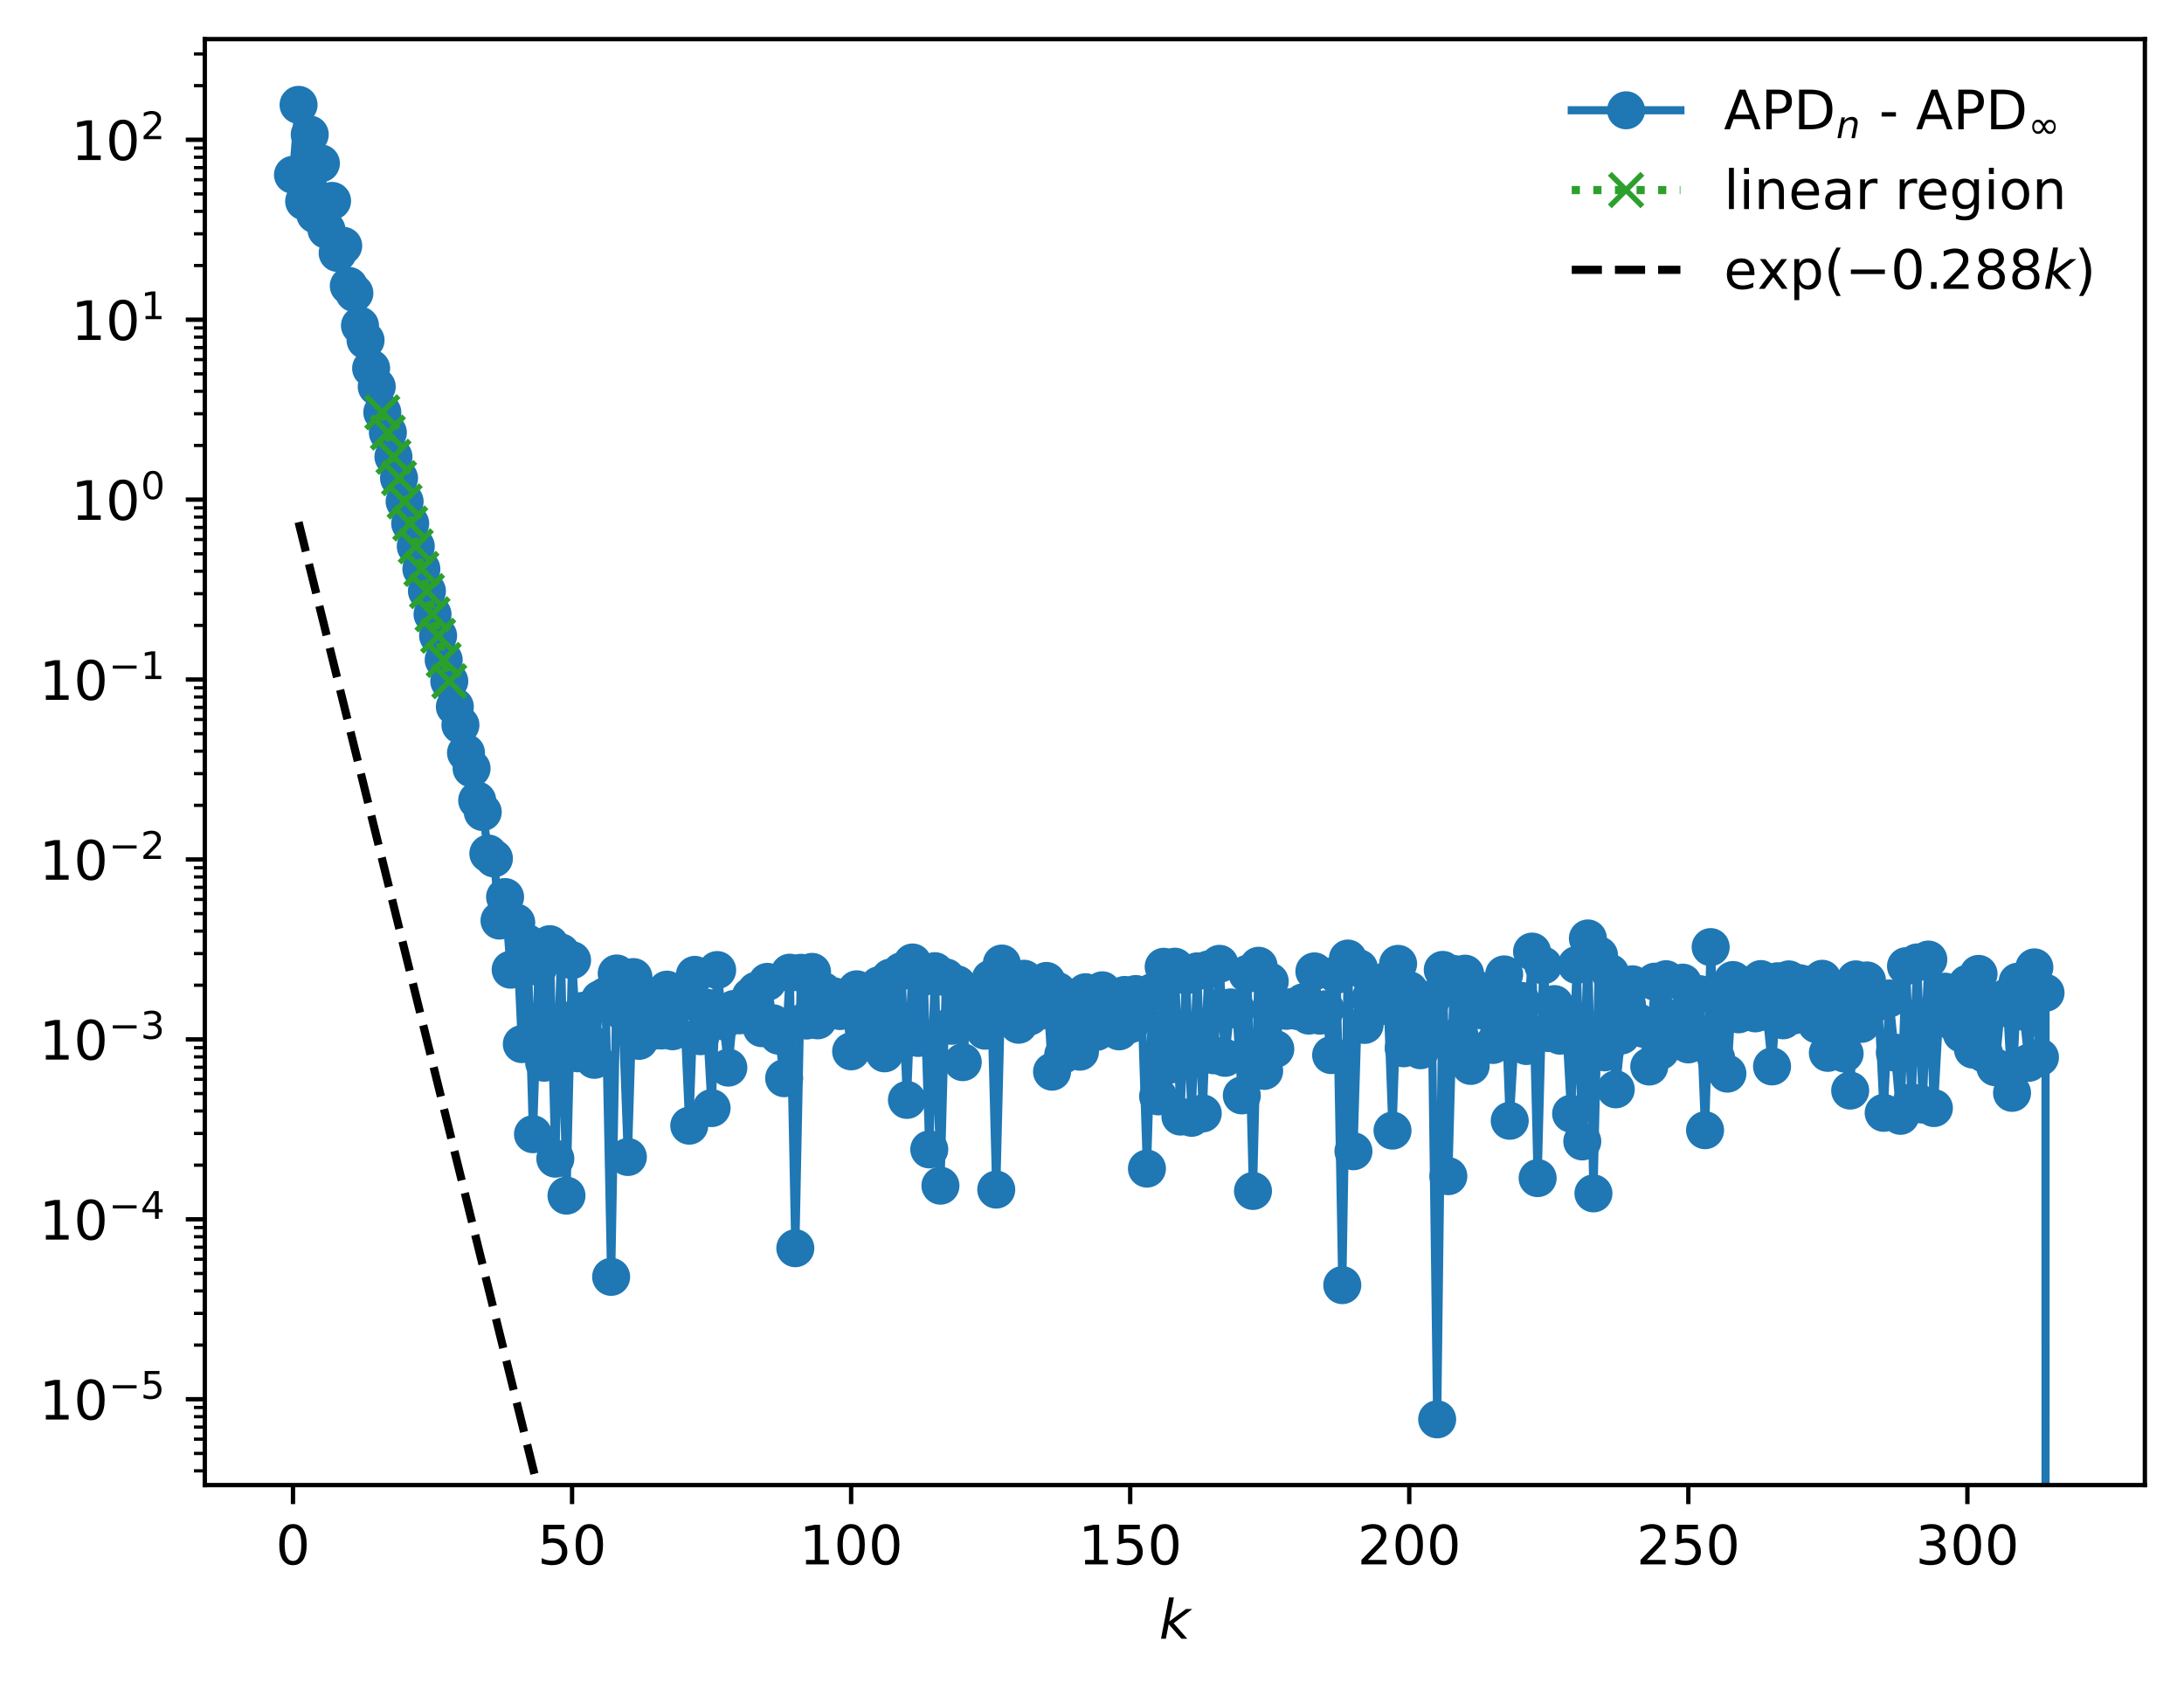 <?xml version="1.0" encoding="utf-8" standalone="no"?>
<!DOCTYPE svg PUBLIC "-//W3C//DTD SVG 1.1//EN"
  "http://www.w3.org/Graphics/SVG/1.1/DTD/svg11.dtd">
<!-- Created with matplotlib (https://matplotlib.org/) -->
<svg height="310.868pt" version="1.1" viewBox="0 0 402.02 310.868" width="402.02pt" xmlns="http://www.w3.org/2000/svg" xmlns:xlink="http://www.w3.org/1999/xlink">
 <defs>
  <style type="text/css">
*{stroke-linecap:butt;stroke-linejoin:round;}
  </style>
 </defs>
 <g id="figure_1">
  <g id="patch_1">
   <path d="M 0 310.868 
L 402.02 310.868 
L 402.02 0 
L 0 0 
z
" style="fill:#ffffff;"/>
  </g>
  <g id="axes_1">
   <g id="patch_2">
    <path d="M 37.7 273.312 
L 394.82 273.312 
L 394.82 7.2 
L 37.7 7.2 
z
" style="fill:#ffffff;"/>
   </g>
   <g id="matplotlib.axis_1">
    <g id="xtick_1">
     <g id="line2d_1">
      <defs>
       <path d="M 0 0 
L 0 3.5 
" id="m2f86f6036b" style="stroke:#000000;stroke-width:0.8;"/>
      </defs>
      <g>
       <use style="stroke:#000000;stroke-width:0.8;" x="53.933" xlink:href="#m2f86f6036b" y="273.312"/>
      </g>
     </g>
     <g id="text_1">
      <!-- 0 -->
      <defs>
       <path d="M 31.781 66.406 
Q 24.172 66.406 20.328 58.906 
Q 16.5 51.422 16.5 36.375 
Q 16.5 21.391 20.328 13.891 
Q 24.172 6.391 31.781 6.391 
Q 39.453 6.391 43.281 13.891 
Q 47.125 21.391 47.125 36.375 
Q 47.125 51.422 43.281 58.906 
Q 39.453 66.406 31.781 66.406 
z
M 31.781 74.219 
Q 44.047 74.219 50.516 64.516 
Q 56.984 54.828 56.984 36.375 
Q 56.984 17.969 50.516 8.266 
Q 44.047 -1.422 31.781 -1.422 
Q 19.531 -1.422 13.062 8.266 
Q 6.594 17.969 6.594 36.375 
Q 6.594 54.828 13.062 64.516 
Q 19.531 74.219 31.781 74.219 
z
" id="DejaVuSans-48"/>
      </defs>
      <g transform="translate(50.751 287.91)scale(0.1 -0.1)">
       <use xlink:href="#DejaVuSans-48"/>
      </g>
     </g>
    </g>
    <g id="xtick_2">
     <g id="line2d_2">
      <g>
       <use style="stroke:#000000;stroke-width:0.8;" x="105.302" xlink:href="#m2f86f6036b" y="273.312"/>
      </g>
     </g>
     <g id="text_2">
      <!-- 50 -->
      <defs>
       <path d="M 10.797 72.906 
L 49.516 72.906 
L 49.516 64.594 
L 19.828 64.594 
L 19.828 46.734 
Q 21.969 47.469 24.109 47.828 
Q 26.266 48.188 28.422 48.188 
Q 40.625 48.188 47.75 41.5 
Q 54.891 34.812 54.891 23.391 
Q 54.891 11.625 47.562 5.094 
Q 40.234 -1.422 26.906 -1.422 
Q 22.312 -1.422 17.547 -0.641 
Q 12.797 0.141 7.719 1.703 
L 7.719 11.625 
Q 12.109 9.234 16.797 8.062 
Q 21.484 6.891 26.703 6.891 
Q 35.156 6.891 40.078 11.328 
Q 45.016 15.766 45.016 23.391 
Q 45.016 31 40.078 35.438 
Q 35.156 39.891 26.703 39.891 
Q 22.75 39.891 18.812 39.016 
Q 14.891 38.141 10.797 36.281 
z
" id="DejaVuSans-53"/>
      </defs>
      <g transform="translate(98.94 287.91)scale(0.1 -0.1)">
       <use xlink:href="#DejaVuSans-53"/>
       <use x="63.623" xlink:href="#DejaVuSans-48"/>
      </g>
     </g>
    </g>
    <g id="xtick_3">
     <g id="line2d_3">
      <g>
       <use style="stroke:#000000;stroke-width:0.8;" x="156.672" xlink:href="#m2f86f6036b" y="273.312"/>
      </g>
     </g>
     <g id="text_3">
      <!-- 100 -->
      <defs>
       <path d="M 12.406 8.297 
L 28.516 8.297 
L 28.516 63.922 
L 10.984 60.406 
L 10.984 69.391 
L 28.422 72.906 
L 38.281 72.906 
L 38.281 8.297 
L 54.391 8.297 
L 54.391 0 
L 12.406 0 
z
" id="DejaVuSans-49"/>
      </defs>
      <g transform="translate(147.128 287.91)scale(0.1 -0.1)">
       <use xlink:href="#DejaVuSans-49"/>
       <use x="63.623" xlink:href="#DejaVuSans-48"/>
       <use x="127.246" xlink:href="#DejaVuSans-48"/>
      </g>
     </g>
    </g>
    <g id="xtick_4">
     <g id="line2d_4">
      <g>
       <use style="stroke:#000000;stroke-width:0.8;" x="208.041" xlink:href="#m2f86f6036b" y="273.312"/>
      </g>
     </g>
     <g id="text_4">
      <!-- 150 -->
      <g transform="translate(198.497 287.91)scale(0.1 -0.1)">
       <use xlink:href="#DejaVuSans-49"/>
       <use x="63.623" xlink:href="#DejaVuSans-53"/>
       <use x="127.246" xlink:href="#DejaVuSans-48"/>
      </g>
     </g>
    </g>
    <g id="xtick_5">
     <g id="line2d_5">
      <g>
       <use style="stroke:#000000;stroke-width:0.8;" x="259.41" xlink:href="#m2f86f6036b" y="273.312"/>
      </g>
     </g>
     <g id="text_5">
      <!-- 200 -->
      <defs>
       <path d="M 19.188 8.297 
L 53.609 8.297 
L 53.609 0 
L 7.328 0 
L 7.328 8.297 
Q 12.938 14.109 22.625 23.891 
Q 32.328 33.688 34.812 36.531 
Q 39.547 41.844 41.422 45.531 
Q 43.312 49.219 43.312 52.781 
Q 43.312 58.594 39.234 62.25 
Q 35.156 65.922 28.609 65.922 
Q 23.969 65.922 18.812 64.312 
Q 13.672 62.703 7.812 59.422 
L 7.812 69.391 
Q 13.766 71.781 18.938 73 
Q 24.125 74.219 28.422 74.219 
Q 39.75 74.219 46.484 68.547 
Q 53.219 62.891 53.219 53.422 
Q 53.219 48.922 51.531 44.891 
Q 49.859 40.875 45.406 35.406 
Q 44.188 33.984 37.641 27.219 
Q 31.109 20.453 19.188 8.297 
z
" id="DejaVuSans-50"/>
      </defs>
      <g transform="translate(249.867 287.91)scale(0.1 -0.1)">
       <use xlink:href="#DejaVuSans-50"/>
       <use x="63.623" xlink:href="#DejaVuSans-48"/>
       <use x="127.246" xlink:href="#DejaVuSans-48"/>
      </g>
     </g>
    </g>
    <g id="xtick_6">
     <g id="line2d_6">
      <g>
       <use style="stroke:#000000;stroke-width:0.8;" x="310.78" xlink:href="#m2f86f6036b" y="273.312"/>
      </g>
     </g>
     <g id="text_6">
      <!-- 250 -->
      <g transform="translate(301.236 287.91)scale(0.1 -0.1)">
       <use xlink:href="#DejaVuSans-50"/>
       <use x="63.623" xlink:href="#DejaVuSans-53"/>
       <use x="127.246" xlink:href="#DejaVuSans-48"/>
      </g>
     </g>
    </g>
    <g id="xtick_7">
     <g id="line2d_7">
      <g>
       <use style="stroke:#000000;stroke-width:0.8;" x="362.149" xlink:href="#m2f86f6036b" y="273.312"/>
      </g>
     </g>
     <g id="text_7">
      <!-- 300 -->
      <defs>
       <path d="M 40.578 39.312 
Q 47.656 37.797 51.625 33 
Q 55.609 28.219 55.609 21.188 
Q 55.609 10.406 48.188 4.484 
Q 40.766 -1.422 27.094 -1.422 
Q 22.516 -1.422 17.656 -0.516 
Q 12.797 0.391 7.625 2.203 
L 7.625 11.719 
Q 11.719 9.328 16.594 8.109 
Q 21.484 6.891 26.812 6.891 
Q 36.078 6.891 40.938 10.547 
Q 45.797 14.203 45.797 21.188 
Q 45.797 27.641 41.281 31.266 
Q 36.766 34.906 28.719 34.906 
L 20.219 34.906 
L 20.219 43.016 
L 29.109 43.016 
Q 36.375 43.016 40.234 45.922 
Q 44.094 48.828 44.094 54.297 
Q 44.094 59.906 40.109 62.906 
Q 36.141 65.922 28.719 65.922 
Q 24.656 65.922 20.016 65.031 
Q 15.375 64.156 9.812 62.312 
L 9.812 71.094 
Q 15.438 72.656 20.344 73.438 
Q 25.25 74.219 29.594 74.219 
Q 40.828 74.219 47.359 69.109 
Q 53.906 64.016 53.906 55.328 
Q 53.906 49.266 50.438 45.094 
Q 46.969 40.922 40.578 39.312 
z
" id="DejaVuSans-51"/>
      </defs>
      <g transform="translate(352.605 287.91)scale(0.1 -0.1)">
       <use xlink:href="#DejaVuSans-51"/>
       <use x="63.623" xlink:href="#DejaVuSans-48"/>
       <use x="127.246" xlink:href="#DejaVuSans-48"/>
      </g>
     </g>
    </g>
    <g id="text_8">
     <!-- $ k $ -->
     <defs>
      <path d="M 18.312 75.984 
L 27.297 75.984 
L 18.703 31.688 
L 49.516 54.688 
L 61.188 54.688 
L 26.812 28.516 
L 51.906 0 
L 41.016 0 
L 17.672 26.703 
L 12.5 0 
L 3.516 0 
z
" id="DejaVuSans-Oblique-107"/>
     </defs>
     <g transform="translate(213.36 301.589)scale(0.1 -0.1)">
      <use transform="translate(0 0.016)" xlink:href="#DejaVuSans-Oblique-107"/>
     </g>
    </g>
   </g>
   <g id="matplotlib.axis_2">
    <g id="ytick_1">
     <g id="line2d_8">
      <defs>
       <path d="M 0 0 
L -3.5 0 
" id="mdf2768446c" style="stroke:#000000;stroke-width:0.8;"/>
      </defs>
      <g>
       <use style="stroke:#000000;stroke-width:0.8;" x="37.7" xlink:href="#mdf2768446c" y="257.516"/>
      </g>
     </g>
     <g id="text_9">
      <!-- $\mathdefault{10^{-5}}$ -->
      <defs>
       <path d="M 10.594 35.5 
L 73.188 35.5 
L 73.188 27.203 
L 10.594 27.203 
z
" id="DejaVuSans-8722"/>
      </defs>
      <g transform="translate(7.2 261.315)scale(0.1 -0.1)">
       <use transform="translate(0 0.684)" xlink:href="#DejaVuSans-49"/>
       <use transform="translate(63.623 0.684)" xlink:href="#DejaVuSans-48"/>
       <use transform="translate(128.203 38.966)scale(0.7)" xlink:href="#DejaVuSans-8722"/>
       <use transform="translate(186.855 38.966)scale(0.7)" xlink:href="#DejaVuSans-53"/>
      </g>
     </g>
    </g>
    <g id="ytick_2">
     <g id="line2d_9">
      <g>
       <use style="stroke:#000000;stroke-width:0.8;" x="37.7" xlink:href="#mdf2768446c" y="224.402"/>
      </g>
     </g>
     <g id="text_10">
      <!-- $\mathdefault{10^{-4}}$ -->
      <defs>
       <path d="M 37.797 64.312 
L 12.891 25.391 
L 37.797 25.391 
z
M 35.203 72.906 
L 47.609 72.906 
L 47.609 25.391 
L 58.016 25.391 
L 58.016 17.188 
L 47.609 17.188 
L 47.609 0 
L 37.797 0 
L 37.797 17.188 
L 4.891 17.188 
L 4.891 26.703 
z
" id="DejaVuSans-52"/>
      </defs>
      <g transform="translate(7.2 228.202)scale(0.1 -0.1)">
       <use transform="translate(0 0.684)" xlink:href="#DejaVuSans-49"/>
       <use transform="translate(63.623 0.684)" xlink:href="#DejaVuSans-48"/>
       <use transform="translate(128.203 38.966)scale(0.7)" xlink:href="#DejaVuSans-8722"/>
       <use transform="translate(186.855 38.966)scale(0.7)" xlink:href="#DejaVuSans-52"/>
      </g>
     </g>
    </g>
    <g id="ytick_3">
     <g id="line2d_10">
      <g>
       <use style="stroke:#000000;stroke-width:0.8;" x="37.7" xlink:href="#mdf2768446c" y="191.289"/>
      </g>
     </g>
     <g id="text_11">
      <!-- $\mathdefault{10^{-3}}$ -->
      <g transform="translate(7.2 195.088)scale(0.1 -0.1)">
       <use transform="translate(0 0.766)" xlink:href="#DejaVuSans-49"/>
       <use transform="translate(63.623 0.766)" xlink:href="#DejaVuSans-48"/>
       <use transform="translate(128.203 39.047)scale(0.7)" xlink:href="#DejaVuSans-8722"/>
       <use transform="translate(186.855 39.047)scale(0.7)" xlink:href="#DejaVuSans-51"/>
      </g>
     </g>
    </g>
    <g id="ytick_4">
     <g id="line2d_11">
      <g>
       <use style="stroke:#000000;stroke-width:0.8;" x="37.7" xlink:href="#mdf2768446c" y="158.176"/>
      </g>
     </g>
     <g id="text_12">
      <!-- $\mathdefault{10^{-2}}$ -->
      <g transform="translate(7.2 161.975)scale(0.1 -0.1)">
       <use transform="translate(0 0.766)" xlink:href="#DejaVuSans-49"/>
       <use transform="translate(63.623 0.766)" xlink:href="#DejaVuSans-48"/>
       <use transform="translate(128.203 39.047)scale(0.7)" xlink:href="#DejaVuSans-8722"/>
       <use transform="translate(186.855 39.047)scale(0.7)" xlink:href="#DejaVuSans-50"/>
      </g>
     </g>
    </g>
    <g id="ytick_5">
     <g id="line2d_12">
      <g>
       <use style="stroke:#000000;stroke-width:0.8;" x="37.7" xlink:href="#mdf2768446c" y="125.062"/>
      </g>
     </g>
     <g id="text_13">
      <!-- $\mathdefault{10^{-1}}$ -->
      <g transform="translate(7.2 128.862)scale(0.1 -0.1)">
       <use transform="translate(0 0.684)" xlink:href="#DejaVuSans-49"/>
       <use transform="translate(63.623 0.684)" xlink:href="#DejaVuSans-48"/>
       <use transform="translate(128.203 38.966)scale(0.7)" xlink:href="#DejaVuSans-8722"/>
       <use transform="translate(186.855 38.966)scale(0.7)" xlink:href="#DejaVuSans-49"/>
      </g>
     </g>
    </g>
    <g id="ytick_6">
     <g id="line2d_13">
      <g>
       <use style="stroke:#000000;stroke-width:0.8;" x="37.7" xlink:href="#mdf2768446c" y="91.949"/>
      </g>
     </g>
     <g id="text_14">
      <!-- $\mathdefault{10^{0}}$ -->
      <g transform="translate(13.1 95.748)scale(0.1 -0.1)">
       <use transform="translate(0 0.766)" xlink:href="#DejaVuSans-49"/>
       <use transform="translate(63.623 0.766)" xlink:href="#DejaVuSans-48"/>
       <use transform="translate(128.203 39.047)scale(0.7)" xlink:href="#DejaVuSans-48"/>
      </g>
     </g>
    </g>
    <g id="ytick_7">
     <g id="line2d_14">
      <g>
       <use style="stroke:#000000;stroke-width:0.8;" x="37.7" xlink:href="#mdf2768446c" y="58.836"/>
      </g>
     </g>
     <g id="text_15">
      <!-- $\mathdefault{10^{1}}$ -->
      <g transform="translate(13.1 62.635)scale(0.1 -0.1)">
       <use transform="translate(0 0.684)" xlink:href="#DejaVuSans-49"/>
       <use transform="translate(63.623 0.684)" xlink:href="#DejaVuSans-48"/>
       <use transform="translate(128.203 38.966)scale(0.7)" xlink:href="#DejaVuSans-49"/>
      </g>
     </g>
    </g>
    <g id="ytick_8">
     <g id="line2d_15">
      <g>
       <use style="stroke:#000000;stroke-width:0.8;" x="37.7" xlink:href="#mdf2768446c" y="25.722"/>
      </g>
     </g>
     <g id="text_16">
      <!-- $\mathdefault{10^{2}}$ -->
      <g transform="translate(13.1 29.521)scale(0.1 -0.1)">
       <use transform="translate(0 0.766)" xlink:href="#DejaVuSans-49"/>
       <use transform="translate(63.623 0.766)" xlink:href="#DejaVuSans-48"/>
       <use transform="translate(128.203 39.047)scale(0.7)" xlink:href="#DejaVuSans-50"/>
      </g>
     </g>
    </g>
    <g id="ytick_9">
     <g id="line2d_16">
      <defs>
       <path d="M 0 0 
L -2 0 
" id="m0afecc5704" style="stroke:#000000;stroke-width:0.6;"/>
      </defs>
      <g>
       <use style="stroke:#000000;stroke-width:0.6;" x="37.7" xlink:href="#m0afecc5704" y="270.693"/>
      </g>
     </g>
    </g>
    <g id="ytick_10">
     <g id="line2d_17">
      <g>
       <use style="stroke:#000000;stroke-width:0.6;" x="37.7" xlink:href="#m0afecc5704" y="267.484"/>
      </g>
     </g>
    </g>
    <g id="ytick_11">
     <g id="line2d_18">
      <g>
       <use style="stroke:#000000;stroke-width:0.6;" x="37.7" xlink:href="#m0afecc5704" y="264.862"/>
      </g>
     </g>
    </g>
    <g id="ytick_12">
     <g id="line2d_19">
      <g>
       <use style="stroke:#000000;stroke-width:0.6;" x="37.7" xlink:href="#m0afecc5704" y="262.645"/>
      </g>
     </g>
    </g>
    <g id="ytick_13">
     <g id="line2d_20">
      <g>
       <use style="stroke:#000000;stroke-width:0.6;" x="37.7" xlink:href="#m0afecc5704" y="260.725"/>
      </g>
     </g>
    </g>
    <g id="ytick_14">
     <g id="line2d_21">
      <g>
       <use style="stroke:#000000;stroke-width:0.6;" x="37.7" xlink:href="#m0afecc5704" y="259.031"/>
      </g>
     </g>
    </g>
    <g id="ytick_15">
     <g id="line2d_22">
      <g>
       <use style="stroke:#000000;stroke-width:0.6;" x="37.7" xlink:href="#m0afecc5704" y="247.548"/>
      </g>
     </g>
    </g>
    <g id="ytick_16">
     <g id="line2d_23">
      <g>
       <use style="stroke:#000000;stroke-width:0.6;" x="37.7" xlink:href="#m0afecc5704" y="241.717"/>
      </g>
     </g>
    </g>
    <g id="ytick_17">
     <g id="line2d_24">
      <g>
       <use style="stroke:#000000;stroke-width:0.6;" x="37.7" xlink:href="#m0afecc5704" y="237.58"/>
      </g>
     </g>
    </g>
    <g id="ytick_18">
     <g id="line2d_25">
      <g>
       <use style="stroke:#000000;stroke-width:0.6;" x="37.7" xlink:href="#m0afecc5704" y="234.37"/>
      </g>
     </g>
    </g>
    <g id="ytick_19">
     <g id="line2d_26">
      <g>
       <use style="stroke:#000000;stroke-width:0.6;" x="37.7" xlink:href="#m0afecc5704" y="231.749"/>
      </g>
     </g>
    </g>
    <g id="ytick_20">
     <g id="line2d_27">
      <g>
       <use style="stroke:#000000;stroke-width:0.6;" x="37.7" xlink:href="#m0afecc5704" y="229.532"/>
      </g>
     </g>
    </g>
    <g id="ytick_21">
     <g id="line2d_28">
      <g>
       <use style="stroke:#000000;stroke-width:0.6;" x="37.7" xlink:href="#m0afecc5704" y="227.611"/>
      </g>
     </g>
    </g>
    <g id="ytick_22">
     <g id="line2d_29">
      <g>
       <use style="stroke:#000000;stroke-width:0.6;" x="37.7" xlink:href="#m0afecc5704" y="225.918"/>
      </g>
     </g>
    </g>
    <g id="ytick_23">
     <g id="line2d_30">
      <g>
       <use style="stroke:#000000;stroke-width:0.6;" x="37.7" xlink:href="#m0afecc5704" y="214.434"/>
      </g>
     </g>
    </g>
    <g id="ytick_24">
     <g id="line2d_31">
      <g>
       <use style="stroke:#000000;stroke-width:0.6;" x="37.7" xlink:href="#m0afecc5704" y="208.603"/>
      </g>
     </g>
    </g>
    <g id="ytick_25">
     <g id="line2d_32">
      <g>
       <use style="stroke:#000000;stroke-width:0.6;" x="37.7" xlink:href="#m0afecc5704" y="204.466"/>
      </g>
     </g>
    </g>
    <g id="ytick_26">
     <g id="line2d_33">
      <g>
       <use style="stroke:#000000;stroke-width:0.6;" x="37.7" xlink:href="#m0afecc5704" y="201.257"/>
      </g>
     </g>
    </g>
    <g id="ytick_27">
     <g id="line2d_34">
      <g>
       <use style="stroke:#000000;stroke-width:0.6;" x="37.7" xlink:href="#m0afecc5704" y="198.635"/>
      </g>
     </g>
    </g>
    <g id="ytick_28">
     <g id="line2d_35">
      <g>
       <use style="stroke:#000000;stroke-width:0.6;" x="37.7" xlink:href="#m0afecc5704" y="196.418"/>
      </g>
     </g>
    </g>
    <g id="ytick_29">
     <g id="line2d_36">
      <g>
       <use style="stroke:#000000;stroke-width:0.6;" x="37.7" xlink:href="#m0afecc5704" y="194.498"/>
      </g>
     </g>
    </g>
    <g id="ytick_30">
     <g id="line2d_37">
      <g>
       <use style="stroke:#000000;stroke-width:0.6;" x="37.7" xlink:href="#m0afecc5704" y="192.804"/>
      </g>
     </g>
    </g>
    <g id="ytick_31">
     <g id="line2d_38">
      <g>
       <use style="stroke:#000000;stroke-width:0.6;" x="37.7" xlink:href="#m0afecc5704" y="181.321"/>
      </g>
     </g>
    </g>
    <g id="ytick_32">
     <g id="line2d_39">
      <g>
       <use style="stroke:#000000;stroke-width:0.6;" x="37.7" xlink:href="#m0afecc5704" y="175.49"/>
      </g>
     </g>
    </g>
    <g id="ytick_33">
     <g id="line2d_40">
      <g>
       <use style="stroke:#000000;stroke-width:0.6;" x="37.7" xlink:href="#m0afecc5704" y="171.353"/>
      </g>
     </g>
    </g>
    <g id="ytick_34">
     <g id="line2d_41">
      <g>
       <use style="stroke:#000000;stroke-width:0.6;" x="37.7" xlink:href="#m0afecc5704" y="168.144"/>
      </g>
     </g>
    </g>
    <g id="ytick_35">
     <g id="line2d_42">
      <g>
       <use style="stroke:#000000;stroke-width:0.6;" x="37.7" xlink:href="#m0afecc5704" y="165.522"/>
      </g>
     </g>
    </g>
    <g id="ytick_36">
     <g id="line2d_43">
      <g>
       <use style="stroke:#000000;stroke-width:0.6;" x="37.7" xlink:href="#m0afecc5704" y="163.305"/>
      </g>
     </g>
    </g>
    <g id="ytick_37">
     <g id="line2d_44">
      <g>
       <use style="stroke:#000000;stroke-width:0.6;" x="37.7" xlink:href="#m0afecc5704" y="161.385"/>
      </g>
     </g>
    </g>
    <g id="ytick_38">
     <g id="line2d_45">
      <g>
       <use style="stroke:#000000;stroke-width:0.6;" x="37.7" xlink:href="#m0afecc5704" y="159.691"/>
      </g>
     </g>
    </g>
    <g id="ytick_39">
     <g id="line2d_46">
      <g>
       <use style="stroke:#000000;stroke-width:0.6;" x="37.7" xlink:href="#m0afecc5704" y="148.208"/>
      </g>
     </g>
    </g>
    <g id="ytick_40">
     <g id="line2d_47">
      <g>
       <use style="stroke:#000000;stroke-width:0.6;" x="37.7" xlink:href="#m0afecc5704" y="142.377"/>
      </g>
     </g>
    </g>
    <g id="ytick_41">
     <g id="line2d_48">
      <g>
       <use style="stroke:#000000;stroke-width:0.6;" x="37.7" xlink:href="#m0afecc5704" y="138.239"/>
      </g>
     </g>
    </g>
    <g id="ytick_42">
     <g id="line2d_49">
      <g>
       <use style="stroke:#000000;stroke-width:0.6;" x="37.7" xlink:href="#m0afecc5704" y="135.03"/>
      </g>
     </g>
    </g>
    <g id="ytick_43">
     <g id="line2d_50">
      <g>
       <use style="stroke:#000000;stroke-width:0.6;" x="37.7" xlink:href="#m0afecc5704" y="132.408"/>
      </g>
     </g>
    </g>
    <g id="ytick_44">
     <g id="line2d_51">
      <g>
       <use style="stroke:#000000;stroke-width:0.6;" x="37.7" xlink:href="#m0afecc5704" y="130.192"/>
      </g>
     </g>
    </g>
    <g id="ytick_45">
     <g id="line2d_52">
      <g>
       <use style="stroke:#000000;stroke-width:0.6;" x="37.7" xlink:href="#m0afecc5704" y="128.271"/>
      </g>
     </g>
    </g>
    <g id="ytick_46">
     <g id="line2d_53">
      <g>
       <use style="stroke:#000000;stroke-width:0.6;" x="37.7" xlink:href="#m0afecc5704" y="126.577"/>
      </g>
     </g>
    </g>
    <g id="ytick_47">
     <g id="line2d_54">
      <g>
       <use style="stroke:#000000;stroke-width:0.6;" x="37.7" xlink:href="#m0afecc5704" y="115.094"/>
      </g>
     </g>
    </g>
    <g id="ytick_48">
     <g id="line2d_55">
      <g>
       <use style="stroke:#000000;stroke-width:0.6;" x="37.7" xlink:href="#m0afecc5704" y="109.263"/>
      </g>
     </g>
    </g>
    <g id="ytick_49">
     <g id="line2d_56">
      <g>
       <use style="stroke:#000000;stroke-width:0.6;" x="37.7" xlink:href="#m0afecc5704" y="105.126"/>
      </g>
     </g>
    </g>
    <g id="ytick_50">
     <g id="line2d_57">
      <g>
       <use style="stroke:#000000;stroke-width:0.6;" x="37.7" xlink:href="#m0afecc5704" y="101.917"/>
      </g>
     </g>
    </g>
    <g id="ytick_51">
     <g id="line2d_58">
      <g>
       <use style="stroke:#000000;stroke-width:0.6;" x="37.7" xlink:href="#m0afecc5704" y="99.295"/>
      </g>
     </g>
    </g>
    <g id="ytick_52">
     <g id="line2d_59">
      <g>
       <use style="stroke:#000000;stroke-width:0.6;" x="37.7" xlink:href="#m0afecc5704" y="97.078"/>
      </g>
     </g>
    </g>
    <g id="ytick_53">
     <g id="line2d_60">
      <g>
       <use style="stroke:#000000;stroke-width:0.6;" x="37.7" xlink:href="#m0afecc5704" y="95.158"/>
      </g>
     </g>
    </g>
    <g id="ytick_54">
     <g id="line2d_61">
      <g>
       <use style="stroke:#000000;stroke-width:0.6;" x="37.7" xlink:href="#m0afecc5704" y="93.464"/>
      </g>
     </g>
    </g>
    <g id="ytick_55">
     <g id="line2d_62">
      <g>
       <use style="stroke:#000000;stroke-width:0.6;" x="37.7" xlink:href="#m0afecc5704" y="81.981"/>
      </g>
     </g>
    </g>
    <g id="ytick_56">
     <g id="line2d_63">
      <g>
       <use style="stroke:#000000;stroke-width:0.6;" x="37.7" xlink:href="#m0afecc5704" y="76.15"/>
      </g>
     </g>
    </g>
    <g id="ytick_57">
     <g id="line2d_64">
      <g>
       <use style="stroke:#000000;stroke-width:0.6;" x="37.7" xlink:href="#m0afecc5704" y="72.013"/>
      </g>
     </g>
    </g>
    <g id="ytick_58">
     <g id="line2d_65">
      <g>
       <use style="stroke:#000000;stroke-width:0.6;" x="37.7" xlink:href="#m0afecc5704" y="68.804"/>
      </g>
     </g>
    </g>
    <g id="ytick_59">
     <g id="line2d_66">
      <g>
       <use style="stroke:#000000;stroke-width:0.6;" x="37.7" xlink:href="#m0afecc5704" y="66.182"/>
      </g>
     </g>
    </g>
    <g id="ytick_60">
     <g id="line2d_67">
      <g>
       <use style="stroke:#000000;stroke-width:0.6;" x="37.7" xlink:href="#m0afecc5704" y="63.965"/>
      </g>
     </g>
    </g>
    <g id="ytick_61">
     <g id="line2d_68">
      <g>
       <use style="stroke:#000000;stroke-width:0.6;" x="37.7" xlink:href="#m0afecc5704" y="62.045"/>
      </g>
     </g>
    </g>
    <g id="ytick_62">
     <g id="line2d_69">
      <g>
       <use style="stroke:#000000;stroke-width:0.6;" x="37.7" xlink:href="#m0afecc5704" y="60.351"/>
      </g>
     </g>
    </g>
    <g id="ytick_63">
     <g id="line2d_70">
      <g>
       <use style="stroke:#000000;stroke-width:0.6;" x="37.7" xlink:href="#m0afecc5704" y="48.867"/>
      </g>
     </g>
    </g>
    <g id="ytick_64">
     <g id="line2d_71">
      <g>
       <use style="stroke:#000000;stroke-width:0.6;" x="37.7" xlink:href="#m0afecc5704" y="43.037"/>
      </g>
     </g>
    </g>
    <g id="ytick_65">
     <g id="line2d_72">
      <g>
       <use style="stroke:#000000;stroke-width:0.6;" x="37.7" xlink:href="#m0afecc5704" y="38.899"/>
      </g>
     </g>
    </g>
    <g id="ytick_66">
     <g id="line2d_73">
      <g>
       <use style="stroke:#000000;stroke-width:0.6;" x="37.7" xlink:href="#m0afecc5704" y="35.69"/>
      </g>
     </g>
    </g>
    <g id="ytick_67">
     <g id="line2d_74">
      <g>
       <use style="stroke:#000000;stroke-width:0.6;" x="37.7" xlink:href="#m0afecc5704" y="33.068"/>
      </g>
     </g>
    </g>
    <g id="ytick_68">
     <g id="line2d_75">
      <g>
       <use style="stroke:#000000;stroke-width:0.6;" x="37.7" xlink:href="#m0afecc5704" y="30.852"/>
      </g>
     </g>
    </g>
    <g id="ytick_69">
     <g id="line2d_76">
      <g>
       <use style="stroke:#000000;stroke-width:0.6;" x="37.7" xlink:href="#m0afecc5704" y="28.931"/>
      </g>
     </g>
    </g>
    <g id="ytick_70">
     <g id="line2d_77">
      <g>
       <use style="stroke:#000000;stroke-width:0.6;" x="37.7" xlink:href="#m0afecc5704" y="27.237"/>
      </g>
     </g>
    </g>
    <g id="ytick_71">
     <g id="line2d_78">
      <g>
       <use style="stroke:#000000;stroke-width:0.6;" x="37.7" xlink:href="#m0afecc5704" y="15.754"/>
      </g>
     </g>
    </g>
    <g id="ytick_72">
     <g id="line2d_79">
      <g>
       <use style="stroke:#000000;stroke-width:0.6;" x="37.7" xlink:href="#m0afecc5704" y="9.923"/>
      </g>
     </g>
    </g>
   </g>
   <g id="line2d_80">
    <path clip-path="url(#pb546792edd)" d="M 53.933 32.172 
L 54.96 19.296 
L 55.988 37.05 
L 57.015 24.749 
L 58.042 39.45 
L 59.07 30.068 
L 60.097 42.291 
L 61.124 36.975 
L 62.152 46.555 
L 63.179 45.238 
L 64.207 52.613 
L 65.234 53.945 
L 66.261 59.919 
L 67.289 62.616 
L 68.316 67.789 
L 69.344 71.164 
L 70.371 75.886 
L 71.398 79.614 
L 72.426 84.065 
L 74.48 92.289 
L 78.59 108.786 
L 81.672 121.452 
L 82.7 125.373 
L 83.727 130.065 
L 84.754 133.428 
L 85.782 138.555 
L 86.809 141.425 
L 87.837 147.3 
L 88.864 149.447 
L 89.891 157.083 
L 90.919 157.987 
L 91.946 169.42 
L 92.973 165.094 
L 94.001 178.463 
L 95.028 169.784 
L 96.056 192.155 
L 97.083 173.597 
L 98.11 208.739 
L 99.138 177.962 
L 100.165 195.582 
L 101.193 173.765 
L 102.22 213.242 
L 103.247 175.283 
L 104.275 220.041 
L 105.302 176.714 
L 106.33 193.847 
L 107.357 186.027 
L 108.384 191.757 
L 109.412 195.051 
L 110.439 183.905 
L 111.466 183.317 
L 112.494 234.991 
L 113.521 179.157 
L 114.549 186.113 
L 115.576 212.931 
L 116.603 179.821 
L 117.631 191.564 
L 118.658 184.304 
L 119.686 189.859 
L 120.713 188.716 
L 121.74 189.652 
L 122.768 182.135 
L 123.795 189.792 
L 124.822 184.801 
L 125.85 184.366 
L 126.877 207.168 
L 127.905 179.415 
L 128.932 190.704 
L 129.959 185.426 
L 130.987 203.934 
L 132.014 178.529 
L 134.069 196.483 
L 135.096 185.698 
L 136.124 186.862 
L 137.151 186.775 
L 138.179 183.363 
L 139.206 182.33 
L 140.233 189.223 
L 141.261 180.702 
L 142.288 188.323 
L 143.315 190.608 
L 144.343 198.43 
L 145.37 179.012 
L 146.398 229.718 
L 147.425 179.037 
L 148.452 187.819 
L 149.48 178.865 
L 150.507 187.782 
L 151.535 182.391 
L 152.562 183.232 
L 153.589 183.385 
L 154.617 186.074 
L 155.644 184.042 
L 156.672 193.487 
L 157.699 182.069 
L 158.726 184.855 
L 159.754 189.446 
L 160.781 186.829 
L 161.808 181.317 
L 162.836 193.856 
L 163.863 179.922 
L 164.891 188.965 
L 165.918 178.755 
L 166.945 202.425 
L 167.973 177.135 
L 169 191.024 
L 170.028 179.778 
L 171.055 211.536 
L 172.082 178.734 
L 173.11 218.211 
L 174.137 179.879 
L 175.164 188.787 
L 176.192 181.155 
L 177.219 195.48 
L 178.247 184.74 
L 179.274 183.953 
L 180.301 185.471 
L 181.329 189.687 
L 182.356 180.134 
L 183.384 218.931 
L 184.411 177.329 
L 185.438 186.149 
L 186.466 180.244 
L 187.493 188.593 
L 188.521 180.128 
L 189.548 187.066 
L 190.575 185.439 
L 191.603 185.992 
L 192.63 180.531 
L 193.657 197.23 
L 194.685 182.403 
L 195.712 194.106 
L 196.74 190.774 
L 197.767 185.525 
L 198.794 193.548 
L 199.822 182.604 
L 200.849 184.109 
L 201.877 189.901 
L 202.904 182.255 
L 203.931 183.628 
L 204.959 185.969 
L 205.986 189.81 
L 207.014 183.112 
L 208.041 188.505 
L 209.068 182.941 
L 210.096 183.873 
L 211.123 215.069 
L 212.15 182.586 
L 213.178 201.776 
L 214.205 177.927 
L 215.233 195.965 
L 216.26 177.909 
L 217.287 205.495 
L 218.315 179.521 
L 219.342 205.72 
L 220.37 178.766 
L 221.397 204.911 
L 222.424 178.413 
L 223.452 194.218 
L 224.479 177.381 
L 225.506 194.681 
L 226.534 185.405 
L 227.561 185.786 
L 228.589 201.6 
L 229.616 179.227 
L 230.643 219.183 
L 231.671 177.74 
L 232.698 197.089 
L 233.726 180.625 
L 234.753 193.051 
L 235.78 185.473 
L 236.808 186.032 
L 237.835 185.331 
L 238.863 186.083 
L 239.89 184.46 
L 240.917 186.912 
L 241.945 178.771 
L 242.972 186.926 
L 243.999 185.738 
L 245.027 194.178 
L 246.054 179.395 
L 247.082 236.514 
L 248.109 176.409 
L 249.136 211.873 
L 250.164 178.199 
L 251.191 188.625 
L 252.219 183.815 
L 253.246 183.934 
L 254.273 185.162 
L 255.301 180.472 
L 256.328 208.075 
L 257.356 177.388 
L 258.383 192.928 
L 259.41 182.243 
L 260.438 185.06 
L 261.465 193.285 
L 262.492 189.373 
L 263.52 183.876 
L 264.547 261.216 
L 265.575 178.498 
L 266.602 216.462 
L 267.629 179.251 
L 268.657 190.563 
L 269.684 179.192 
L 270.712 196.171 
L 271.739 182.053 
L 272.766 185.947 
L 273.794 183.38 
L 274.821 192.315 
L 275.848 190.563 
L 276.876 179.33 
L 277.903 206.268 
L 278.931 188.775 
L 279.958 184.188 
L 280.985 192.512 
L 282.013 175.13 
L 283.04 216.819 
L 284.068 177.673 
L 285.095 190.126 
L 286.122 184.793 
L 287.15 190.605 
L 288.177 186.765 
L 289.205 204.962 
L 290.232 177.595 
L 291.259 210.066 
L 292.287 172.712 
L 293.314 219.629 
L 294.341 175.81 
L 295.369 193.673 
L 296.396 179.058 
L 297.424 200.477 
L 298.451 190.578 
L 299.478 184.845 
L 300.506 181.151 
L 301.533 188.112 
L 302.561 189.342 
L 303.588 196.281 
L 304.615 180.662 
L 305.643 193.399 
L 306.67 180.213 
L 307.698 190.821 
L 308.725 187.294 
L 309.752 180.845 
L 310.78 192.21 
L 311.807 191.875 
L 312.834 182.956 
L 313.862 208.002 
L 314.889 174.306 
L 315.917 194.785 
L 316.944 183.184 
L 317.971 197.59 
L 318.999 180.361 
L 320.026 186.677 
L 321.054 181.283 
L 322.081 184.477 
L 323.108 186.499 
L 324.136 180.187 
L 325.163 186.233 
L 326.19 196.263 
L 327.218 180.581 
L 328.245 187.777 
L 329.273 180.244 
L 330.3 186.851 
L 331.327 180.956 
L 332.355 182.878 
L 333.382 181.177 
L 334.41 188.494 
L 335.437 180.133 
L 336.464 193.771 
L 337.492 184.733 
L 338.519 188.571 
L 339.547 193.902 
L 340.574 200.71 
L 341.601 180.242 
L 342.629 188.437 
L 343.656 180.435 
L 344.683 184.927 
L 345.711 184.018 
L 346.738 204.805 
L 347.766 183.75 
L 348.793 193.718 
L 349.82 205.355 
L 350.848 177.813 
L 351.875 202.88 
L 352.903 177.121 
L 353.93 203.293 
L 354.957 176.595 
L 355.985 203.927 
L 357.012 185.283 
L 358.04 182.504 
L 359.067 184.142 
L 360.094 188.54 
L 361.122 190.239 
L 362.149 181.036 
L 363.176 193.17 
L 364.204 179.235 
L 365.231 193.906 
L 366.259 185.641 
L 367.286 196.41 
L 368.313 185.54 
L 369.341 183.58 
L 370.368 201.13 
L 371.396 180.676 
L 372.423 186.185 
L 373.45 195.596 
L 374.478 178.039 
L 375.505 194.593 
L 376.532 182.715 
L 376.537 311.868 
L 376.537 311.868 
" style="fill:none;stroke:#1f77b4;stroke-linecap:square;stroke-width:1.5;"/>
    <defs>
     <path d="M 0 3 
C 0.796 3 1.559 2.684 2.121 2.121 
C 2.684 1.559 3 0.796 3 0 
C 3 -0.796 2.684 -1.559 2.121 -2.121 
C 1.559 -2.684 0.796 -3 0 -3 
C -0.796 -3 -1.559 -2.684 -2.121 -2.121 
C -2.684 -1.559 -3 -0.796 -3 0 
C -3 0.796 -2.684 1.559 -2.121 2.121 
C -1.559 2.684 -0.796 3 0 3 
z
" id="md85294752c" style="stroke:#1f77b4;"/>
    </defs>
    <g clip-path="url(#pb546792edd)">
     <use style="fill:#1f77b4;stroke:#1f77b4;" x="53.933" xlink:href="#md85294752c" y="32.172"/>
     <use style="fill:#1f77b4;stroke:#1f77b4;" x="54.96" xlink:href="#md85294752c" y="19.296"/>
     <use style="fill:#1f77b4;stroke:#1f77b4;" x="55.988" xlink:href="#md85294752c" y="37.05"/>
     <use style="fill:#1f77b4;stroke:#1f77b4;" x="57.015" xlink:href="#md85294752c" y="24.749"/>
     <use style="fill:#1f77b4;stroke:#1f77b4;" x="58.042" xlink:href="#md85294752c" y="39.45"/>
     <use style="fill:#1f77b4;stroke:#1f77b4;" x="59.07" xlink:href="#md85294752c" y="30.068"/>
     <use style="fill:#1f77b4;stroke:#1f77b4;" x="60.097" xlink:href="#md85294752c" y="42.291"/>
     <use style="fill:#1f77b4;stroke:#1f77b4;" x="61.124" xlink:href="#md85294752c" y="36.975"/>
     <use style="fill:#1f77b4;stroke:#1f77b4;" x="62.152" xlink:href="#md85294752c" y="46.555"/>
     <use style="fill:#1f77b4;stroke:#1f77b4;" x="63.179" xlink:href="#md85294752c" y="45.238"/>
     <use style="fill:#1f77b4;stroke:#1f77b4;" x="64.207" xlink:href="#md85294752c" y="52.613"/>
     <use style="fill:#1f77b4;stroke:#1f77b4;" x="65.234" xlink:href="#md85294752c" y="53.945"/>
     <use style="fill:#1f77b4;stroke:#1f77b4;" x="66.261" xlink:href="#md85294752c" y="59.919"/>
     <use style="fill:#1f77b4;stroke:#1f77b4;" x="67.289" xlink:href="#md85294752c" y="62.616"/>
     <use style="fill:#1f77b4;stroke:#1f77b4;" x="68.316" xlink:href="#md85294752c" y="67.789"/>
     <use style="fill:#1f77b4;stroke:#1f77b4;" x="69.344" xlink:href="#md85294752c" y="71.164"/>
     <use style="fill:#1f77b4;stroke:#1f77b4;" x="70.371" xlink:href="#md85294752c" y="75.886"/>
     <use style="fill:#1f77b4;stroke:#1f77b4;" x="71.398" xlink:href="#md85294752c" y="79.614"/>
     <use style="fill:#1f77b4;stroke:#1f77b4;" x="72.426" xlink:href="#md85294752c" y="84.065"/>
     <use style="fill:#1f77b4;stroke:#1f77b4;" x="73.453" xlink:href="#md85294752c" y="87.997"/>
     <use style="fill:#1f77b4;stroke:#1f77b4;" x="74.48" xlink:href="#md85294752c" y="92.289"/>
     <use style="fill:#1f77b4;stroke:#1f77b4;" x="75.508" xlink:href="#md85294752c" y="96.344"/>
     <use style="fill:#1f77b4;stroke:#1f77b4;" x="76.535" xlink:href="#md85294752c" y="100.549"/>
     <use style="fill:#1f77b4;stroke:#1f77b4;" x="77.563" xlink:href="#md85294752c" y="104.712"/>
     <use style="fill:#1f77b4;stroke:#1f77b4;" x="78.59" xlink:href="#md85294752c" y="108.786"/>
     <use style="fill:#1f77b4;stroke:#1f77b4;" x="79.617" xlink:href="#md85294752c" y="113.053"/>
     <use style="fill:#1f77b4;stroke:#1f77b4;" x="80.645" xlink:href="#md85294752c" y="117.003"/>
     <use style="fill:#1f77b4;stroke:#1f77b4;" x="81.672" xlink:href="#md85294752c" y="121.452"/>
     <use style="fill:#1f77b4;stroke:#1f77b4;" x="82.7" xlink:href="#md85294752c" y="125.373"/>
     <use style="fill:#1f77b4;stroke:#1f77b4;" x="83.727" xlink:href="#md85294752c" y="130.065"/>
     <use style="fill:#1f77b4;stroke:#1f77b4;" x="84.754" xlink:href="#md85294752c" y="133.428"/>
     <use style="fill:#1f77b4;stroke:#1f77b4;" x="85.782" xlink:href="#md85294752c" y="138.555"/>
     <use style="fill:#1f77b4;stroke:#1f77b4;" x="86.809" xlink:href="#md85294752c" y="141.425"/>
     <use style="fill:#1f77b4;stroke:#1f77b4;" x="87.837" xlink:href="#md85294752c" y="147.3"/>
     <use style="fill:#1f77b4;stroke:#1f77b4;" x="88.864" xlink:href="#md85294752c" y="149.447"/>
     <use style="fill:#1f77b4;stroke:#1f77b4;" x="89.891" xlink:href="#md85294752c" y="157.083"/>
     <use style="fill:#1f77b4;stroke:#1f77b4;" x="90.919" xlink:href="#md85294752c" y="157.987"/>
     <use style="fill:#1f77b4;stroke:#1f77b4;" x="91.946" xlink:href="#md85294752c" y="169.42"/>
     <use style="fill:#1f77b4;stroke:#1f77b4;" x="92.973" xlink:href="#md85294752c" y="165.094"/>
     <use style="fill:#1f77b4;stroke:#1f77b4;" x="94.001" xlink:href="#md85294752c" y="178.463"/>
     <use style="fill:#1f77b4;stroke:#1f77b4;" x="95.028" xlink:href="#md85294752c" y="169.784"/>
     <use style="fill:#1f77b4;stroke:#1f77b4;" x="96.056" xlink:href="#md85294752c" y="192.155"/>
     <use style="fill:#1f77b4;stroke:#1f77b4;" x="97.083" xlink:href="#md85294752c" y="173.597"/>
     <use style="fill:#1f77b4;stroke:#1f77b4;" x="98.11" xlink:href="#md85294752c" y="208.739"/>
     <use style="fill:#1f77b4;stroke:#1f77b4;" x="99.138" xlink:href="#md85294752c" y="177.962"/>
     <use style="fill:#1f77b4;stroke:#1f77b4;" x="100.165" xlink:href="#md85294752c" y="195.582"/>
     <use style="fill:#1f77b4;stroke:#1f77b4;" x="101.193" xlink:href="#md85294752c" y="173.765"/>
     <use style="fill:#1f77b4;stroke:#1f77b4;" x="102.22" xlink:href="#md85294752c" y="213.242"/>
     <use style="fill:#1f77b4;stroke:#1f77b4;" x="103.247" xlink:href="#md85294752c" y="175.283"/>
     <use style="fill:#1f77b4;stroke:#1f77b4;" x="104.275" xlink:href="#md85294752c" y="220.041"/>
     <use style="fill:#1f77b4;stroke:#1f77b4;" x="105.302" xlink:href="#md85294752c" y="176.714"/>
     <use style="fill:#1f77b4;stroke:#1f77b4;" x="106.33" xlink:href="#md85294752c" y="193.847"/>
     <use style="fill:#1f77b4;stroke:#1f77b4;" x="107.357" xlink:href="#md85294752c" y="186.027"/>
     <use style="fill:#1f77b4;stroke:#1f77b4;" x="108.384" xlink:href="#md85294752c" y="191.757"/>
     <use style="fill:#1f77b4;stroke:#1f77b4;" x="109.412" xlink:href="#md85294752c" y="195.051"/>
     <use style="fill:#1f77b4;stroke:#1f77b4;" x="110.439" xlink:href="#md85294752c" y="183.905"/>
     <use style="fill:#1f77b4;stroke:#1f77b4;" x="111.466" xlink:href="#md85294752c" y="183.317"/>
     <use style="fill:#1f77b4;stroke:#1f77b4;" x="112.494" xlink:href="#md85294752c" y="234.991"/>
     <use style="fill:#1f77b4;stroke:#1f77b4;" x="113.521" xlink:href="#md85294752c" y="179.157"/>
     <use style="fill:#1f77b4;stroke:#1f77b4;" x="114.549" xlink:href="#md85294752c" y="186.113"/>
     <use style="fill:#1f77b4;stroke:#1f77b4;" x="115.576" xlink:href="#md85294752c" y="212.931"/>
     <use style="fill:#1f77b4;stroke:#1f77b4;" x="116.603" xlink:href="#md85294752c" y="179.821"/>
     <use style="fill:#1f77b4;stroke:#1f77b4;" x="117.631" xlink:href="#md85294752c" y="191.564"/>
     <use style="fill:#1f77b4;stroke:#1f77b4;" x="118.658" xlink:href="#md85294752c" y="184.304"/>
     <use style="fill:#1f77b4;stroke:#1f77b4;" x="119.686" xlink:href="#md85294752c" y="189.859"/>
     <use style="fill:#1f77b4;stroke:#1f77b4;" x="120.713" xlink:href="#md85294752c" y="188.716"/>
     <use style="fill:#1f77b4;stroke:#1f77b4;" x="121.74" xlink:href="#md85294752c" y="189.652"/>
     <use style="fill:#1f77b4;stroke:#1f77b4;" x="122.768" xlink:href="#md85294752c" y="182.135"/>
     <use style="fill:#1f77b4;stroke:#1f77b4;" x="123.795" xlink:href="#md85294752c" y="189.792"/>
     <use style="fill:#1f77b4;stroke:#1f77b4;" x="124.822" xlink:href="#md85294752c" y="184.801"/>
     <use style="fill:#1f77b4;stroke:#1f77b4;" x="125.85" xlink:href="#md85294752c" y="184.366"/>
     <use style="fill:#1f77b4;stroke:#1f77b4;" x="126.877" xlink:href="#md85294752c" y="207.168"/>
     <use style="fill:#1f77b4;stroke:#1f77b4;" x="127.905" xlink:href="#md85294752c" y="179.415"/>
     <use style="fill:#1f77b4;stroke:#1f77b4;" x="128.932" xlink:href="#md85294752c" y="190.704"/>
     <use style="fill:#1f77b4;stroke:#1f77b4;" x="129.959" xlink:href="#md85294752c" y="185.426"/>
     <use style="fill:#1f77b4;stroke:#1f77b4;" x="130.987" xlink:href="#md85294752c" y="203.934"/>
     <use style="fill:#1f77b4;stroke:#1f77b4;" x="132.014" xlink:href="#md85294752c" y="178.529"/>
     <use style="fill:#1f77b4;stroke:#1f77b4;" x="133.042" xlink:href="#md85294752c" y="187.942"/>
     <use style="fill:#1f77b4;stroke:#1f77b4;" x="134.069" xlink:href="#md85294752c" y="196.483"/>
     <use style="fill:#1f77b4;stroke:#1f77b4;" x="135.096" xlink:href="#md85294752c" y="185.698"/>
     <use style="fill:#1f77b4;stroke:#1f77b4;" x="136.124" xlink:href="#md85294752c" y="186.862"/>
     <use style="fill:#1f77b4;stroke:#1f77b4;" x="137.151" xlink:href="#md85294752c" y="186.775"/>
     <use style="fill:#1f77b4;stroke:#1f77b4;" x="138.179" xlink:href="#md85294752c" y="183.363"/>
     <use style="fill:#1f77b4;stroke:#1f77b4;" x="139.206" xlink:href="#md85294752c" y="182.33"/>
     <use style="fill:#1f77b4;stroke:#1f77b4;" x="140.233" xlink:href="#md85294752c" y="189.223"/>
     <use style="fill:#1f77b4;stroke:#1f77b4;" x="141.261" xlink:href="#md85294752c" y="180.702"/>
     <use style="fill:#1f77b4;stroke:#1f77b4;" x="142.288" xlink:href="#md85294752c" y="188.323"/>
     <use style="fill:#1f77b4;stroke:#1f77b4;" x="143.315" xlink:href="#md85294752c" y="190.608"/>
     <use style="fill:#1f77b4;stroke:#1f77b4;" x="144.343" xlink:href="#md85294752c" y="198.43"/>
     <use style="fill:#1f77b4;stroke:#1f77b4;" x="145.37" xlink:href="#md85294752c" y="179.012"/>
     <use style="fill:#1f77b4;stroke:#1f77b4;" x="146.398" xlink:href="#md85294752c" y="229.718"/>
     <use style="fill:#1f77b4;stroke:#1f77b4;" x="147.425" xlink:href="#md85294752c" y="179.037"/>
     <use style="fill:#1f77b4;stroke:#1f77b4;" x="148.452" xlink:href="#md85294752c" y="187.819"/>
     <use style="fill:#1f77b4;stroke:#1f77b4;" x="149.48" xlink:href="#md85294752c" y="178.865"/>
     <use style="fill:#1f77b4;stroke:#1f77b4;" x="150.507" xlink:href="#md85294752c" y="187.782"/>
     <use style="fill:#1f77b4;stroke:#1f77b4;" x="151.535" xlink:href="#md85294752c" y="182.391"/>
     <use style="fill:#1f77b4;stroke:#1f77b4;" x="152.562" xlink:href="#md85294752c" y="183.232"/>
     <use style="fill:#1f77b4;stroke:#1f77b4;" x="153.589" xlink:href="#md85294752c" y="183.385"/>
     <use style="fill:#1f77b4;stroke:#1f77b4;" x="154.617" xlink:href="#md85294752c" y="186.074"/>
     <use style="fill:#1f77b4;stroke:#1f77b4;" x="155.644" xlink:href="#md85294752c" y="184.042"/>
     <use style="fill:#1f77b4;stroke:#1f77b4;" x="156.672" xlink:href="#md85294752c" y="193.487"/>
     <use style="fill:#1f77b4;stroke:#1f77b4;" x="157.699" xlink:href="#md85294752c" y="182.069"/>
     <use style="fill:#1f77b4;stroke:#1f77b4;" x="158.726" xlink:href="#md85294752c" y="184.855"/>
     <use style="fill:#1f77b4;stroke:#1f77b4;" x="159.754" xlink:href="#md85294752c" y="189.446"/>
     <use style="fill:#1f77b4;stroke:#1f77b4;" x="160.781" xlink:href="#md85294752c" y="186.829"/>
     <use style="fill:#1f77b4;stroke:#1f77b4;" x="161.808" xlink:href="#md85294752c" y="181.317"/>
     <use style="fill:#1f77b4;stroke:#1f77b4;" x="162.836" xlink:href="#md85294752c" y="193.856"/>
     <use style="fill:#1f77b4;stroke:#1f77b4;" x="163.863" xlink:href="#md85294752c" y="179.922"/>
     <use style="fill:#1f77b4;stroke:#1f77b4;" x="164.891" xlink:href="#md85294752c" y="188.965"/>
     <use style="fill:#1f77b4;stroke:#1f77b4;" x="165.918" xlink:href="#md85294752c" y="178.755"/>
     <use style="fill:#1f77b4;stroke:#1f77b4;" x="166.945" xlink:href="#md85294752c" y="202.425"/>
     <use style="fill:#1f77b4;stroke:#1f77b4;" x="167.973" xlink:href="#md85294752c" y="177.135"/>
     <use style="fill:#1f77b4;stroke:#1f77b4;" x="169" xlink:href="#md85294752c" y="191.024"/>
     <use style="fill:#1f77b4;stroke:#1f77b4;" x="170.028" xlink:href="#md85294752c" y="179.778"/>
     <use style="fill:#1f77b4;stroke:#1f77b4;" x="171.055" xlink:href="#md85294752c" y="211.536"/>
     <use style="fill:#1f77b4;stroke:#1f77b4;" x="172.082" xlink:href="#md85294752c" y="178.734"/>
     <use style="fill:#1f77b4;stroke:#1f77b4;" x="173.11" xlink:href="#md85294752c" y="218.211"/>
     <use style="fill:#1f77b4;stroke:#1f77b4;" x="174.137" xlink:href="#md85294752c" y="179.879"/>
     <use style="fill:#1f77b4;stroke:#1f77b4;" x="175.164" xlink:href="#md85294752c" y="188.787"/>
     <use style="fill:#1f77b4;stroke:#1f77b4;" x="176.192" xlink:href="#md85294752c" y="181.155"/>
     <use style="fill:#1f77b4;stroke:#1f77b4;" x="177.219" xlink:href="#md85294752c" y="195.48"/>
     <use style="fill:#1f77b4;stroke:#1f77b4;" x="178.247" xlink:href="#md85294752c" y="184.74"/>
     <use style="fill:#1f77b4;stroke:#1f77b4;" x="179.274" xlink:href="#md85294752c" y="183.953"/>
     <use style="fill:#1f77b4;stroke:#1f77b4;" x="180.301" xlink:href="#md85294752c" y="185.471"/>
     <use style="fill:#1f77b4;stroke:#1f77b4;" x="181.329" xlink:href="#md85294752c" y="189.687"/>
     <use style="fill:#1f77b4;stroke:#1f77b4;" x="182.356" xlink:href="#md85294752c" y="180.134"/>
     <use style="fill:#1f77b4;stroke:#1f77b4;" x="183.384" xlink:href="#md85294752c" y="218.931"/>
     <use style="fill:#1f77b4;stroke:#1f77b4;" x="184.411" xlink:href="#md85294752c" y="177.329"/>
     <use style="fill:#1f77b4;stroke:#1f77b4;" x="185.438" xlink:href="#md85294752c" y="186.149"/>
     <use style="fill:#1f77b4;stroke:#1f77b4;" x="186.466" xlink:href="#md85294752c" y="180.244"/>
     <use style="fill:#1f77b4;stroke:#1f77b4;" x="187.493" xlink:href="#md85294752c" y="188.593"/>
     <use style="fill:#1f77b4;stroke:#1f77b4;" x="188.521" xlink:href="#md85294752c" y="180.128"/>
     <use style="fill:#1f77b4;stroke:#1f77b4;" x="189.548" xlink:href="#md85294752c" y="187.066"/>
     <use style="fill:#1f77b4;stroke:#1f77b4;" x="190.575" xlink:href="#md85294752c" y="185.439"/>
     <use style="fill:#1f77b4;stroke:#1f77b4;" x="191.603" xlink:href="#md85294752c" y="185.992"/>
     <use style="fill:#1f77b4;stroke:#1f77b4;" x="192.63" xlink:href="#md85294752c" y="180.531"/>
     <use style="fill:#1f77b4;stroke:#1f77b4;" x="193.657" xlink:href="#md85294752c" y="197.23"/>
     <use style="fill:#1f77b4;stroke:#1f77b4;" x="194.685" xlink:href="#md85294752c" y="182.403"/>
     <use style="fill:#1f77b4;stroke:#1f77b4;" x="195.712" xlink:href="#md85294752c" y="194.106"/>
     <use style="fill:#1f77b4;stroke:#1f77b4;" x="196.74" xlink:href="#md85294752c" y="190.774"/>
     <use style="fill:#1f77b4;stroke:#1f77b4;" x="197.767" xlink:href="#md85294752c" y="185.525"/>
     <use style="fill:#1f77b4;stroke:#1f77b4;" x="198.794" xlink:href="#md85294752c" y="193.548"/>
     <use style="fill:#1f77b4;stroke:#1f77b4;" x="199.822" xlink:href="#md85294752c" y="182.604"/>
     <use style="fill:#1f77b4;stroke:#1f77b4;" x="200.849" xlink:href="#md85294752c" y="184.109"/>
     <use style="fill:#1f77b4;stroke:#1f77b4;" x="201.877" xlink:href="#md85294752c" y="189.901"/>
     <use style="fill:#1f77b4;stroke:#1f77b4;" x="202.904" xlink:href="#md85294752c" y="182.255"/>
     <use style="fill:#1f77b4;stroke:#1f77b4;" x="203.931" xlink:href="#md85294752c" y="183.628"/>
     <use style="fill:#1f77b4;stroke:#1f77b4;" x="204.959" xlink:href="#md85294752c" y="185.969"/>
     <use style="fill:#1f77b4;stroke:#1f77b4;" x="205.986" xlink:href="#md85294752c" y="189.81"/>
     <use style="fill:#1f77b4;stroke:#1f77b4;" x="207.014" xlink:href="#md85294752c" y="183.112"/>
     <use style="fill:#1f77b4;stroke:#1f77b4;" x="208.041" xlink:href="#md85294752c" y="188.505"/>
     <use style="fill:#1f77b4;stroke:#1f77b4;" x="209.068" xlink:href="#md85294752c" y="182.941"/>
     <use style="fill:#1f77b4;stroke:#1f77b4;" x="210.096" xlink:href="#md85294752c" y="183.873"/>
     <use style="fill:#1f77b4;stroke:#1f77b4;" x="211.123" xlink:href="#md85294752c" y="215.069"/>
     <use style="fill:#1f77b4;stroke:#1f77b4;" x="212.15" xlink:href="#md85294752c" y="182.586"/>
     <use style="fill:#1f77b4;stroke:#1f77b4;" x="213.178" xlink:href="#md85294752c" y="201.776"/>
     <use style="fill:#1f77b4;stroke:#1f77b4;" x="214.205" xlink:href="#md85294752c" y="177.927"/>
     <use style="fill:#1f77b4;stroke:#1f77b4;" x="215.233" xlink:href="#md85294752c" y="195.965"/>
     <use style="fill:#1f77b4;stroke:#1f77b4;" x="216.26" xlink:href="#md85294752c" y="177.909"/>
     <use style="fill:#1f77b4;stroke:#1f77b4;" x="217.287" xlink:href="#md85294752c" y="205.495"/>
     <use style="fill:#1f77b4;stroke:#1f77b4;" x="218.315" xlink:href="#md85294752c" y="179.521"/>
     <use style="fill:#1f77b4;stroke:#1f77b4;" x="219.342" xlink:href="#md85294752c" y="205.72"/>
     <use style="fill:#1f77b4;stroke:#1f77b4;" x="220.37" xlink:href="#md85294752c" y="178.766"/>
     <use style="fill:#1f77b4;stroke:#1f77b4;" x="221.397" xlink:href="#md85294752c" y="204.911"/>
     <use style="fill:#1f77b4;stroke:#1f77b4;" x="222.424" xlink:href="#md85294752c" y="178.413"/>
     <use style="fill:#1f77b4;stroke:#1f77b4;" x="223.452" xlink:href="#md85294752c" y="194.218"/>
     <use style="fill:#1f77b4;stroke:#1f77b4;" x="224.479" xlink:href="#md85294752c" y="177.381"/>
     <use style="fill:#1f77b4;stroke:#1f77b4;" x="225.506" xlink:href="#md85294752c" y="194.681"/>
     <use style="fill:#1f77b4;stroke:#1f77b4;" x="226.534" xlink:href="#md85294752c" y="185.405"/>
     <use style="fill:#1f77b4;stroke:#1f77b4;" x="227.561" xlink:href="#md85294752c" y="185.786"/>
     <use style="fill:#1f77b4;stroke:#1f77b4;" x="228.589" xlink:href="#md85294752c" y="201.6"/>
     <use style="fill:#1f77b4;stroke:#1f77b4;" x="229.616" xlink:href="#md85294752c" y="179.227"/>
     <use style="fill:#1f77b4;stroke:#1f77b4;" x="230.643" xlink:href="#md85294752c" y="219.183"/>
     <use style="fill:#1f77b4;stroke:#1f77b4;" x="231.671" xlink:href="#md85294752c" y="177.74"/>
     <use style="fill:#1f77b4;stroke:#1f77b4;" x="232.698" xlink:href="#md85294752c" y="197.089"/>
     <use style="fill:#1f77b4;stroke:#1f77b4;" x="233.726" xlink:href="#md85294752c" y="180.625"/>
     <use style="fill:#1f77b4;stroke:#1f77b4;" x="234.753" xlink:href="#md85294752c" y="193.051"/>
     <use style="fill:#1f77b4;stroke:#1f77b4;" x="235.78" xlink:href="#md85294752c" y="185.473"/>
     <use style="fill:#1f77b4;stroke:#1f77b4;" x="236.808" xlink:href="#md85294752c" y="186.032"/>
     <use style="fill:#1f77b4;stroke:#1f77b4;" x="237.835" xlink:href="#md85294752c" y="185.331"/>
     <use style="fill:#1f77b4;stroke:#1f77b4;" x="238.863" xlink:href="#md85294752c" y="186.083"/>
     <use style="fill:#1f77b4;stroke:#1f77b4;" x="239.89" xlink:href="#md85294752c" y="184.46"/>
     <use style="fill:#1f77b4;stroke:#1f77b4;" x="240.917" xlink:href="#md85294752c" y="186.912"/>
     <use style="fill:#1f77b4;stroke:#1f77b4;" x="241.945" xlink:href="#md85294752c" y="178.771"/>
     <use style="fill:#1f77b4;stroke:#1f77b4;" x="242.972" xlink:href="#md85294752c" y="186.926"/>
     <use style="fill:#1f77b4;stroke:#1f77b4;" x="243.999" xlink:href="#md85294752c" y="185.738"/>
     <use style="fill:#1f77b4;stroke:#1f77b4;" x="245.027" xlink:href="#md85294752c" y="194.178"/>
     <use style="fill:#1f77b4;stroke:#1f77b4;" x="246.054" xlink:href="#md85294752c" y="179.395"/>
     <use style="fill:#1f77b4;stroke:#1f77b4;" x="247.082" xlink:href="#md85294752c" y="236.514"/>
     <use style="fill:#1f77b4;stroke:#1f77b4;" x="248.109" xlink:href="#md85294752c" y="176.409"/>
     <use style="fill:#1f77b4;stroke:#1f77b4;" x="249.136" xlink:href="#md85294752c" y="211.873"/>
     <use style="fill:#1f77b4;stroke:#1f77b4;" x="250.164" xlink:href="#md85294752c" y="178.199"/>
     <use style="fill:#1f77b4;stroke:#1f77b4;" x="251.191" xlink:href="#md85294752c" y="188.625"/>
     <use style="fill:#1f77b4;stroke:#1f77b4;" x="252.219" xlink:href="#md85294752c" y="183.815"/>
     <use style="fill:#1f77b4;stroke:#1f77b4;" x="253.246" xlink:href="#md85294752c" y="183.934"/>
     <use style="fill:#1f77b4;stroke:#1f77b4;" x="254.273" xlink:href="#md85294752c" y="185.162"/>
     <use style="fill:#1f77b4;stroke:#1f77b4;" x="255.301" xlink:href="#md85294752c" y="180.472"/>
     <use style="fill:#1f77b4;stroke:#1f77b4;" x="256.328" xlink:href="#md85294752c" y="208.075"/>
     <use style="fill:#1f77b4;stroke:#1f77b4;" x="257.356" xlink:href="#md85294752c" y="177.388"/>
     <use style="fill:#1f77b4;stroke:#1f77b4;" x="258.383" xlink:href="#md85294752c" y="192.928"/>
     <use style="fill:#1f77b4;stroke:#1f77b4;" x="259.41" xlink:href="#md85294752c" y="182.243"/>
     <use style="fill:#1f77b4;stroke:#1f77b4;" x="260.438" xlink:href="#md85294752c" y="185.06"/>
     <use style="fill:#1f77b4;stroke:#1f77b4;" x="261.465" xlink:href="#md85294752c" y="193.285"/>
     <use style="fill:#1f77b4;stroke:#1f77b4;" x="262.492" xlink:href="#md85294752c" y="189.373"/>
     <use style="fill:#1f77b4;stroke:#1f77b4;" x="263.52" xlink:href="#md85294752c" y="183.876"/>
     <use style="fill:#1f77b4;stroke:#1f77b4;" x="264.547" xlink:href="#md85294752c" y="261.216"/>
     <use style="fill:#1f77b4;stroke:#1f77b4;" x="265.575" xlink:href="#md85294752c" y="178.498"/>
     <use style="fill:#1f77b4;stroke:#1f77b4;" x="266.602" xlink:href="#md85294752c" y="216.462"/>
     <use style="fill:#1f77b4;stroke:#1f77b4;" x="267.629" xlink:href="#md85294752c" y="179.251"/>
     <use style="fill:#1f77b4;stroke:#1f77b4;" x="268.657" xlink:href="#md85294752c" y="190.563"/>
     <use style="fill:#1f77b4;stroke:#1f77b4;" x="269.684" xlink:href="#md85294752c" y="179.192"/>
     <use style="fill:#1f77b4;stroke:#1f77b4;" x="270.712" xlink:href="#md85294752c" y="196.171"/>
     <use style="fill:#1f77b4;stroke:#1f77b4;" x="271.739" xlink:href="#md85294752c" y="182.053"/>
     <use style="fill:#1f77b4;stroke:#1f77b4;" x="272.766" xlink:href="#md85294752c" y="185.947"/>
     <use style="fill:#1f77b4;stroke:#1f77b4;" x="273.794" xlink:href="#md85294752c" y="183.38"/>
     <use style="fill:#1f77b4;stroke:#1f77b4;" x="274.821" xlink:href="#md85294752c" y="192.315"/>
     <use style="fill:#1f77b4;stroke:#1f77b4;" x="275.848" xlink:href="#md85294752c" y="190.563"/>
     <use style="fill:#1f77b4;stroke:#1f77b4;" x="276.876" xlink:href="#md85294752c" y="179.33"/>
     <use style="fill:#1f77b4;stroke:#1f77b4;" x="277.903" xlink:href="#md85294752c" y="206.268"/>
     <use style="fill:#1f77b4;stroke:#1f77b4;" x="278.931" xlink:href="#md85294752c" y="188.775"/>
     <use style="fill:#1f77b4;stroke:#1f77b4;" x="279.958" xlink:href="#md85294752c" y="184.188"/>
     <use style="fill:#1f77b4;stroke:#1f77b4;" x="280.985" xlink:href="#md85294752c" y="192.512"/>
     <use style="fill:#1f77b4;stroke:#1f77b4;" x="282.013" xlink:href="#md85294752c" y="175.13"/>
     <use style="fill:#1f77b4;stroke:#1f77b4;" x="283.04" xlink:href="#md85294752c" y="216.819"/>
     <use style="fill:#1f77b4;stroke:#1f77b4;" x="284.068" xlink:href="#md85294752c" y="177.673"/>
     <use style="fill:#1f77b4;stroke:#1f77b4;" x="285.095" xlink:href="#md85294752c" y="190.126"/>
     <use style="fill:#1f77b4;stroke:#1f77b4;" x="286.122" xlink:href="#md85294752c" y="184.793"/>
     <use style="fill:#1f77b4;stroke:#1f77b4;" x="287.15" xlink:href="#md85294752c" y="190.605"/>
     <use style="fill:#1f77b4;stroke:#1f77b4;" x="288.177" xlink:href="#md85294752c" y="186.765"/>
     <use style="fill:#1f77b4;stroke:#1f77b4;" x="289.205" xlink:href="#md85294752c" y="204.962"/>
     <use style="fill:#1f77b4;stroke:#1f77b4;" x="290.232" xlink:href="#md85294752c" y="177.595"/>
     <use style="fill:#1f77b4;stroke:#1f77b4;" x="291.259" xlink:href="#md85294752c" y="210.066"/>
     <use style="fill:#1f77b4;stroke:#1f77b4;" x="292.287" xlink:href="#md85294752c" y="172.712"/>
     <use style="fill:#1f77b4;stroke:#1f77b4;" x="293.314" xlink:href="#md85294752c" y="219.629"/>
     <use style="fill:#1f77b4;stroke:#1f77b4;" x="294.341" xlink:href="#md85294752c" y="175.81"/>
     <use style="fill:#1f77b4;stroke:#1f77b4;" x="295.369" xlink:href="#md85294752c" y="193.673"/>
     <use style="fill:#1f77b4;stroke:#1f77b4;" x="296.396" xlink:href="#md85294752c" y="179.058"/>
     <use style="fill:#1f77b4;stroke:#1f77b4;" x="297.424" xlink:href="#md85294752c" y="200.477"/>
     <use style="fill:#1f77b4;stroke:#1f77b4;" x="298.451" xlink:href="#md85294752c" y="190.578"/>
     <use style="fill:#1f77b4;stroke:#1f77b4;" x="299.478" xlink:href="#md85294752c" y="184.845"/>
     <use style="fill:#1f77b4;stroke:#1f77b4;" x="300.506" xlink:href="#md85294752c" y="181.151"/>
     <use style="fill:#1f77b4;stroke:#1f77b4;" x="301.533" xlink:href="#md85294752c" y="188.112"/>
     <use style="fill:#1f77b4;stroke:#1f77b4;" x="302.561" xlink:href="#md85294752c" y="189.342"/>
     <use style="fill:#1f77b4;stroke:#1f77b4;" x="303.588" xlink:href="#md85294752c" y="196.281"/>
     <use style="fill:#1f77b4;stroke:#1f77b4;" x="304.615" xlink:href="#md85294752c" y="180.662"/>
     <use style="fill:#1f77b4;stroke:#1f77b4;" x="305.643" xlink:href="#md85294752c" y="193.399"/>
     <use style="fill:#1f77b4;stroke:#1f77b4;" x="306.67" xlink:href="#md85294752c" y="180.213"/>
     <use style="fill:#1f77b4;stroke:#1f77b4;" x="307.698" xlink:href="#md85294752c" y="190.821"/>
     <use style="fill:#1f77b4;stroke:#1f77b4;" x="308.725" xlink:href="#md85294752c" y="187.294"/>
     <use style="fill:#1f77b4;stroke:#1f77b4;" x="309.752" xlink:href="#md85294752c" y="180.845"/>
     <use style="fill:#1f77b4;stroke:#1f77b4;" x="310.78" xlink:href="#md85294752c" y="192.21"/>
     <use style="fill:#1f77b4;stroke:#1f77b4;" x="311.807" xlink:href="#md85294752c" y="191.875"/>
     <use style="fill:#1f77b4;stroke:#1f77b4;" x="312.834" xlink:href="#md85294752c" y="182.956"/>
     <use style="fill:#1f77b4;stroke:#1f77b4;" x="313.862" xlink:href="#md85294752c" y="208.002"/>
     <use style="fill:#1f77b4;stroke:#1f77b4;" x="314.889" xlink:href="#md85294752c" y="174.306"/>
     <use style="fill:#1f77b4;stroke:#1f77b4;" x="315.917" xlink:href="#md85294752c" y="194.785"/>
     <use style="fill:#1f77b4;stroke:#1f77b4;" x="316.944" xlink:href="#md85294752c" y="183.184"/>
     <use style="fill:#1f77b4;stroke:#1f77b4;" x="317.971" xlink:href="#md85294752c" y="197.59"/>
     <use style="fill:#1f77b4;stroke:#1f77b4;" x="318.999" xlink:href="#md85294752c" y="180.361"/>
     <use style="fill:#1f77b4;stroke:#1f77b4;" x="320.026" xlink:href="#md85294752c" y="186.677"/>
     <use style="fill:#1f77b4;stroke:#1f77b4;" x="321.054" xlink:href="#md85294752c" y="181.283"/>
     <use style="fill:#1f77b4;stroke:#1f77b4;" x="322.081" xlink:href="#md85294752c" y="184.477"/>
     <use style="fill:#1f77b4;stroke:#1f77b4;" x="323.108" xlink:href="#md85294752c" y="186.499"/>
     <use style="fill:#1f77b4;stroke:#1f77b4;" x="324.136" xlink:href="#md85294752c" y="180.187"/>
     <use style="fill:#1f77b4;stroke:#1f77b4;" x="325.163" xlink:href="#md85294752c" y="186.233"/>
     <use style="fill:#1f77b4;stroke:#1f77b4;" x="326.19" xlink:href="#md85294752c" y="196.263"/>
     <use style="fill:#1f77b4;stroke:#1f77b4;" x="327.218" xlink:href="#md85294752c" y="180.581"/>
     <use style="fill:#1f77b4;stroke:#1f77b4;" x="328.245" xlink:href="#md85294752c" y="187.777"/>
     <use style="fill:#1f77b4;stroke:#1f77b4;" x="329.273" xlink:href="#md85294752c" y="180.244"/>
     <use style="fill:#1f77b4;stroke:#1f77b4;" x="330.3" xlink:href="#md85294752c" y="186.851"/>
     <use style="fill:#1f77b4;stroke:#1f77b4;" x="331.327" xlink:href="#md85294752c" y="180.956"/>
     <use style="fill:#1f77b4;stroke:#1f77b4;" x="332.355" xlink:href="#md85294752c" y="182.878"/>
     <use style="fill:#1f77b4;stroke:#1f77b4;" x="333.382" xlink:href="#md85294752c" y="181.177"/>
     <use style="fill:#1f77b4;stroke:#1f77b4;" x="334.41" xlink:href="#md85294752c" y="188.494"/>
     <use style="fill:#1f77b4;stroke:#1f77b4;" x="335.437" xlink:href="#md85294752c" y="180.133"/>
     <use style="fill:#1f77b4;stroke:#1f77b4;" x="336.464" xlink:href="#md85294752c" y="193.771"/>
     <use style="fill:#1f77b4;stroke:#1f77b4;" x="337.492" xlink:href="#md85294752c" y="184.733"/>
     <use style="fill:#1f77b4;stroke:#1f77b4;" x="338.519" xlink:href="#md85294752c" y="188.571"/>
     <use style="fill:#1f77b4;stroke:#1f77b4;" x="339.547" xlink:href="#md85294752c" y="193.902"/>
     <use style="fill:#1f77b4;stroke:#1f77b4;" x="340.574" xlink:href="#md85294752c" y="200.71"/>
     <use style="fill:#1f77b4;stroke:#1f77b4;" x="341.601" xlink:href="#md85294752c" y="180.242"/>
     <use style="fill:#1f77b4;stroke:#1f77b4;" x="342.629" xlink:href="#md85294752c" y="188.437"/>
     <use style="fill:#1f77b4;stroke:#1f77b4;" x="343.656" xlink:href="#md85294752c" y="180.435"/>
     <use style="fill:#1f77b4;stroke:#1f77b4;" x="344.683" xlink:href="#md85294752c" y="184.927"/>
     <use style="fill:#1f77b4;stroke:#1f77b4;" x="345.711" xlink:href="#md85294752c" y="184.018"/>
     <use style="fill:#1f77b4;stroke:#1f77b4;" x="346.738" xlink:href="#md85294752c" y="204.805"/>
     <use style="fill:#1f77b4;stroke:#1f77b4;" x="347.766" xlink:href="#md85294752c" y="183.75"/>
     <use style="fill:#1f77b4;stroke:#1f77b4;" x="348.793" xlink:href="#md85294752c" y="193.718"/>
     <use style="fill:#1f77b4;stroke:#1f77b4;" x="349.82" xlink:href="#md85294752c" y="205.355"/>
     <use style="fill:#1f77b4;stroke:#1f77b4;" x="350.848" xlink:href="#md85294752c" y="177.813"/>
     <use style="fill:#1f77b4;stroke:#1f77b4;" x="351.875" xlink:href="#md85294752c" y="202.88"/>
     <use style="fill:#1f77b4;stroke:#1f77b4;" x="352.903" xlink:href="#md85294752c" y="177.121"/>
     <use style="fill:#1f77b4;stroke:#1f77b4;" x="353.93" xlink:href="#md85294752c" y="203.293"/>
     <use style="fill:#1f77b4;stroke:#1f77b4;" x="354.957" xlink:href="#md85294752c" y="176.595"/>
     <use style="fill:#1f77b4;stroke:#1f77b4;" x="355.985" xlink:href="#md85294752c" y="203.927"/>
     <use style="fill:#1f77b4;stroke:#1f77b4;" x="357.012" xlink:href="#md85294752c" y="185.283"/>
     <use style="fill:#1f77b4;stroke:#1f77b4;" x="358.04" xlink:href="#md85294752c" y="182.504"/>
     <use style="fill:#1f77b4;stroke:#1f77b4;" x="359.067" xlink:href="#md85294752c" y="184.142"/>
     <use style="fill:#1f77b4;stroke:#1f77b4;" x="360.094" xlink:href="#md85294752c" y="188.54"/>
     <use style="fill:#1f77b4;stroke:#1f77b4;" x="361.122" xlink:href="#md85294752c" y="190.239"/>
     <use style="fill:#1f77b4;stroke:#1f77b4;" x="362.149" xlink:href="#md85294752c" y="181.036"/>
     <use style="fill:#1f77b4;stroke:#1f77b4;" x="363.176" xlink:href="#md85294752c" y="193.17"/>
     <use style="fill:#1f77b4;stroke:#1f77b4;" x="364.204" xlink:href="#md85294752c" y="179.235"/>
     <use style="fill:#1f77b4;stroke:#1f77b4;" x="365.231" xlink:href="#md85294752c" y="193.906"/>
     <use style="fill:#1f77b4;stroke:#1f77b4;" x="366.259" xlink:href="#md85294752c" y="185.641"/>
     <use style="fill:#1f77b4;stroke:#1f77b4;" x="367.286" xlink:href="#md85294752c" y="196.41"/>
     <use style="fill:#1f77b4;stroke:#1f77b4;" x="368.313" xlink:href="#md85294752c" y="185.54"/>
     <use style="fill:#1f77b4;stroke:#1f77b4;" x="369.341" xlink:href="#md85294752c" y="183.58"/>
     <use style="fill:#1f77b4;stroke:#1f77b4;" x="370.368" xlink:href="#md85294752c" y="201.13"/>
     <use style="fill:#1f77b4;stroke:#1f77b4;" x="371.396" xlink:href="#md85294752c" y="180.676"/>
     <use style="fill:#1f77b4;stroke:#1f77b4;" x="372.423" xlink:href="#md85294752c" y="186.185"/>
     <use style="fill:#1f77b4;stroke:#1f77b4;" x="373.45" xlink:href="#md85294752c" y="195.596"/>
     <use style="fill:#1f77b4;stroke:#1f77b4;" x="374.478" xlink:href="#md85294752c" y="178.039"/>
     <use style="fill:#1f77b4;stroke:#1f77b4;" x="375.505" xlink:href="#md85294752c" y="194.593"/>
     <use style="fill:#1f77b4;stroke:#1f77b4;" x="376.532" xlink:href="#md85294752c" y="182.715"/>
     <use style="fill:#1f77b4;stroke:#1f77b4;" x="377.223" xlink:href="#md85294752c" y="22383.514"/>
    </g>
   </g>
   <g id="line2d_81">
    <path clip-path="url(#pb546792edd)" d="M 70.371 75.886 
L 71.398 79.614 
L 72.426 84.065 
L 73.453 87.997 
L 74.48 92.289 
L 75.508 96.344 
L 76.535 100.549 
L 77.563 104.712 
L 78.59 108.786 
L 79.617 113.053 
L 80.645 117.003 
L 81.672 121.452 
L 82.7 125.373 
" style="fill:none;stroke:#2ca02c;stroke-dasharray:1.5,2.475;stroke-dashoffset:0;stroke-width:1.5;"/>
    <defs>
     <path d="M -3 3 
L 3 -3 
M -3 -3 
L 3 3 
" id="m8ca51a5f3e" style="stroke:#2ca02c;"/>
    </defs>
    <g clip-path="url(#pb546792edd)">
     <use style="fill:#2ca02c;stroke:#2ca02c;" x="70.371" xlink:href="#m8ca51a5f3e" y="75.886"/>
     <use style="fill:#2ca02c;stroke:#2ca02c;" x="71.398" xlink:href="#m8ca51a5f3e" y="79.614"/>
     <use style="fill:#2ca02c;stroke:#2ca02c;" x="72.426" xlink:href="#m8ca51a5f3e" y="84.065"/>
     <use style="fill:#2ca02c;stroke:#2ca02c;" x="73.453" xlink:href="#m8ca51a5f3e" y="87.997"/>
     <use style="fill:#2ca02c;stroke:#2ca02c;" x="74.48" xlink:href="#m8ca51a5f3e" y="92.289"/>
     <use style="fill:#2ca02c;stroke:#2ca02c;" x="75.508" xlink:href="#m8ca51a5f3e" y="96.344"/>
     <use style="fill:#2ca02c;stroke:#2ca02c;" x="76.535" xlink:href="#m8ca51a5f3e" y="100.549"/>
     <use style="fill:#2ca02c;stroke:#2ca02c;" x="77.563" xlink:href="#m8ca51a5f3e" y="104.712"/>
     <use style="fill:#2ca02c;stroke:#2ca02c;" x="78.59" xlink:href="#m8ca51a5f3e" y="108.786"/>
     <use style="fill:#2ca02c;stroke:#2ca02c;" x="79.617" xlink:href="#m8ca51a5f3e" y="113.053"/>
     <use style="fill:#2ca02c;stroke:#2ca02c;" x="80.645" xlink:href="#m8ca51a5f3e" y="117.003"/>
     <use style="fill:#2ca02c;stroke:#2ca02c;" x="81.672" xlink:href="#m8ca51a5f3e" y="121.452"/>
     <use style="fill:#2ca02c;stroke:#2ca02c;" x="82.7" xlink:href="#m8ca51a5f3e" y="125.373"/>
    </g>
   </g>
   <g id="line2d_82">
    <path clip-path="url(#pb546792edd)" d="M 54.96 96.094 
L 108.442 311.868 
L 108.442 311.868 
" style="fill:none;stroke:#000000;stroke-dasharray:5.55,2.4;stroke-dashoffset:0;stroke-width:1.5;"/>
   </g>
   <g id="patch_3">
    <path d="M 37.7 273.312 
L 37.7 7.2 
" style="fill:none;stroke:#000000;stroke-linecap:square;stroke-linejoin:miter;stroke-width:0.8;"/>
   </g>
   <g id="patch_4">
    <path d="M 394.82 273.312 
L 394.82 7.2 
" style="fill:none;stroke:#000000;stroke-linecap:square;stroke-linejoin:miter;stroke-width:0.8;"/>
   </g>
   <g id="patch_5">
    <path d="M 37.7 273.312 
L 394.82 273.312 
" style="fill:none;stroke:#000000;stroke-linecap:square;stroke-linejoin:miter;stroke-width:0.8;"/>
   </g>
   <g id="patch_6">
    <path d="M 37.7 7.2 
L 394.82 7.2 
" style="fill:none;stroke:#000000;stroke-linecap:square;stroke-linejoin:miter;stroke-width:0.8;"/>
   </g>
   <g id="legend_1">
    <g id="patch_7">
     <path d="M 287.32 59.256 
L 387.82 59.256 
Q 389.82 59.256 389.82 57.256 
L 389.82 14.2 
Q 389.82 12.2 387.82 12.2 
L 287.32 12.2 
Q 285.32 12.2 285.32 14.2 
L 285.32 57.256 
Q 285.32 59.256 287.32 59.256 
z
" style="fill:#ffffff;opacity:0.8;"/>
    </g>
    <g id="line2d_83">
     <path d="M 289.32 20.298 
L 309.32 20.298 
" style="fill:none;stroke:#1f77b4;stroke-linecap:square;stroke-width:1.5;"/>
    </g>
    <g id="line2d_84">
     <g>
      <use style="fill:#1f77b4;stroke:#1f77b4;" x="299.32" xlink:href="#md85294752c" y="20.298"/>
     </g>
    </g>
    <g id="text_17">
     <!-- APD$_n$ - APD$_\infty$ -->
     <defs>
      <path d="M 34.188 63.188 
L 20.797 26.906 
L 47.609 26.906 
z
M 28.609 72.906 
L 39.797 72.906 
L 67.578 0 
L 57.328 0 
L 50.688 18.703 
L 17.828 18.703 
L 11.188 0 
L 0.781 0 
z
" id="DejaVuSans-65"/>
      <path d="M 19.672 64.797 
L 19.672 37.406 
L 32.078 37.406 
Q 38.969 37.406 42.719 40.969 
Q 46.484 44.531 46.484 51.125 
Q 46.484 57.672 42.719 61.234 
Q 38.969 64.797 32.078 64.797 
z
M 9.812 72.906 
L 32.078 72.906 
Q 44.344 72.906 50.609 67.359 
Q 56.891 61.812 56.891 51.125 
Q 56.891 40.328 50.609 34.812 
Q 44.344 29.297 32.078 29.297 
L 19.672 29.297 
L 19.672 0 
L 9.812 0 
z
" id="DejaVuSans-80"/>
      <path d="M 19.672 64.797 
L 19.672 8.109 
L 31.594 8.109 
Q 46.688 8.109 53.688 14.938 
Q 60.688 21.781 60.688 36.531 
Q 60.688 51.172 53.688 57.984 
Q 46.688 64.797 31.594 64.797 
z
M 9.812 72.906 
L 30.078 72.906 
Q 51.266 72.906 61.172 64.094 
Q 71.094 55.281 71.094 36.531 
Q 71.094 17.672 61.125 8.828 
Q 51.172 0 30.078 0 
L 9.812 0 
z
" id="DejaVuSans-68"/>
      <path d="M 55.719 33.016 
L 49.312 0 
L 40.281 0 
L 46.688 32.672 
Q 47.125 34.969 47.359 36.719 
Q 47.609 38.484 47.609 39.5 
Q 47.609 43.609 45.016 45.891 
Q 42.438 48.188 37.797 48.188 
Q 30.562 48.188 25.344 43.375 
Q 20.125 38.578 18.5 30.328 
L 12.5 0 
L 3.516 0 
L 14.109 54.688 
L 23.094 54.688 
L 21.297 46.094 
Q 25.047 50.828 30.312 53.406 
Q 35.594 56 41.406 56 
Q 48.641 56 52.609 52.094 
Q 56.594 48.188 56.594 41.109 
Q 56.594 39.359 56.375 37.359 
Q 56.156 35.359 55.719 33.016 
z
" id="DejaVuSans-Oblique-110"/>
      <path id="DejaVuSans-32"/>
      <path d="M 4.891 31.391 
L 31.203 31.391 
L 31.203 23.391 
L 4.891 23.391 
z
" id="DejaVuSans-45"/>
      <path d="M 45.562 17.047 
Q 44.047 18.797 41.656 22.906 
Q 38.375 17.047 35.5 14.453 
Q 31.891 11.328 26.266 11.328 
Q 19.672 11.328 15.328 16.266 
Q 10.75 21.438 10.75 29.984 
Q 10.75 38.188 15.328 43.75 
Q 19.438 48.688 26.375 48.688 
Q 29.938 48.688 32.562 47.219 
Q 35.641 45.609 37.75 42.828 
Q 39.703 40.328 41.656 36.969 
Q 44.922 42.828 47.797 45.406 
Q 51.422 48.531 57.031 48.531 
Q 63.625 48.531 67.969 43.609 
Q 72.562 38.422 72.562 29.891 
Q 72.562 21.688 67.969 16.109 
Q 63.875 11.188 56.938 11.188 
Q 53.375 11.188 50.734 12.641 
Q 48.094 13.969 45.562 17.047 
z
M 25.734 17.719 
Q 33.797 17.719 38.625 29.438 
Q 32.422 42.234 25.734 42.234 
Q 20.844 42.234 18.359 38.719 
Q 15.672 34.969 15.672 29.984 
Q 15.672 24.516 18.359 21.141 
Q 21.094 17.719 25.734 17.719 
z
M 57.562 42.141 
Q 50.297 42.141 44.672 30.422 
Q 50.828 17.625 57.562 17.625 
Q 62.453 17.625 64.938 21.141 
Q 67.625 24.906 67.625 29.891 
Q 67.625 35.359 64.938 38.719 
Q 62.203 42.141 57.562 42.141 
z
" id="DejaVuSans-8734"/>
     </defs>
     <g transform="translate(317.32 23.798)scale(0.1 -0.1)">
      <use transform="translate(0 0.094)" xlink:href="#DejaVuSans-65"/>
      <use transform="translate(68.408 0.094)" xlink:href="#DejaVuSans-80"/>
      <use transform="translate(128.711 0.094)" xlink:href="#DejaVuSans-68"/>
      <use transform="translate(206.67 -16.312)scale(0.7)" xlink:href="#DejaVuSans-Oblique-110"/>
      <use transform="translate(253.77 0.094)" xlink:href="#DejaVuSans-32"/>
      <use transform="translate(285.557 0.094)" xlink:href="#DejaVuSans-45"/>
      <use transform="translate(321.641 0.094)" xlink:href="#DejaVuSans-32"/>
      <use transform="translate(353.428 0.094)" xlink:href="#DejaVuSans-65"/>
      <use transform="translate(421.836 0.094)" xlink:href="#DejaVuSans-80"/>
      <use transform="translate(482.139 0.094)" xlink:href="#DejaVuSans-68"/>
      <use transform="translate(560.098 -16.312)scale(0.7)" xlink:href="#DejaVuSans-8734"/>
     </g>
    </g>
    <g id="line2d_85">
     <path d="M 289.32 34.977 
L 309.32 34.977 
" style="fill:none;stroke:#2ca02c;stroke-dasharray:1.5,2.475;stroke-dashoffset:0;stroke-width:1.5;"/>
    </g>
    <g id="line2d_86">
     <g>
      <use style="fill:#2ca02c;stroke:#2ca02c;" x="299.32" xlink:href="#m8ca51a5f3e" y="34.977"/>
     </g>
    </g>
    <g id="text_18">
     <!-- linear region -->
     <defs>
      <path d="M 9.422 75.984 
L 18.406 75.984 
L 18.406 0 
L 9.422 0 
z
" id="DejaVuSans-108"/>
      <path d="M 9.422 54.688 
L 18.406 54.688 
L 18.406 0 
L 9.422 0 
z
M 9.422 75.984 
L 18.406 75.984 
L 18.406 64.594 
L 9.422 64.594 
z
" id="DejaVuSans-105"/>
      <path d="M 54.891 33.016 
L 54.891 0 
L 45.906 0 
L 45.906 32.719 
Q 45.906 40.484 42.875 44.328 
Q 39.844 48.188 33.797 48.188 
Q 26.516 48.188 22.312 43.547 
Q 18.109 38.922 18.109 30.906 
L 18.109 0 
L 9.078 0 
L 9.078 54.688 
L 18.109 54.688 
L 18.109 46.188 
Q 21.344 51.125 25.703 53.562 
Q 30.078 56 35.797 56 
Q 45.219 56 50.047 50.172 
Q 54.891 44.344 54.891 33.016 
z
" id="DejaVuSans-110"/>
      <path d="M 56.203 29.594 
L 56.203 25.203 
L 14.891 25.203 
Q 15.484 15.922 20.484 11.062 
Q 25.484 6.203 34.422 6.203 
Q 39.594 6.203 44.453 7.469 
Q 49.312 8.734 54.109 11.281 
L 54.109 2.781 
Q 49.266 0.734 44.188 -0.344 
Q 39.109 -1.422 33.891 -1.422 
Q 20.797 -1.422 13.156 6.188 
Q 5.516 13.812 5.516 26.812 
Q 5.516 40.234 12.766 48.109 
Q 20.016 56 32.328 56 
Q 43.359 56 49.781 48.891 
Q 56.203 41.797 56.203 29.594 
z
M 47.219 32.234 
Q 47.125 39.594 43.094 43.984 
Q 39.062 48.391 32.422 48.391 
Q 24.906 48.391 20.391 44.141 
Q 15.875 39.891 15.188 32.172 
z
" id="DejaVuSans-101"/>
      <path d="M 34.281 27.484 
Q 23.391 27.484 19.188 25 
Q 14.984 22.516 14.984 16.5 
Q 14.984 11.719 18.141 8.906 
Q 21.297 6.109 26.703 6.109 
Q 34.188 6.109 38.703 11.406 
Q 43.219 16.703 43.219 25.484 
L 43.219 27.484 
z
M 52.203 31.203 
L 52.203 0 
L 43.219 0 
L 43.219 8.297 
Q 40.141 3.328 35.547 0.953 
Q 30.953 -1.422 24.312 -1.422 
Q 15.922 -1.422 10.953 3.297 
Q 6 8.016 6 15.922 
Q 6 25.141 12.172 29.828 
Q 18.359 34.516 30.609 34.516 
L 43.219 34.516 
L 43.219 35.406 
Q 43.219 41.609 39.141 45 
Q 35.062 48.391 27.688 48.391 
Q 23 48.391 18.547 47.266 
Q 14.109 46.141 10.016 43.891 
L 10.016 52.203 
Q 14.938 54.109 19.578 55.047 
Q 24.219 56 28.609 56 
Q 40.484 56 46.344 49.844 
Q 52.203 43.703 52.203 31.203 
z
" id="DejaVuSans-97"/>
      <path d="M 41.109 46.297 
Q 39.594 47.172 37.812 47.578 
Q 36.031 48 33.891 48 
Q 26.266 48 22.188 43.047 
Q 18.109 38.094 18.109 28.812 
L 18.109 0 
L 9.078 0 
L 9.078 54.688 
L 18.109 54.688 
L 18.109 46.188 
Q 20.953 51.172 25.484 53.578 
Q 30.031 56 36.531 56 
Q 37.453 56 38.578 55.875 
Q 39.703 55.766 41.062 55.516 
z
" id="DejaVuSans-114"/>
      <path d="M 45.406 27.984 
Q 45.406 37.75 41.375 43.109 
Q 37.359 48.484 30.078 48.484 
Q 22.859 48.484 18.828 43.109 
Q 14.797 37.75 14.797 27.984 
Q 14.797 18.266 18.828 12.891 
Q 22.859 7.516 30.078 7.516 
Q 37.359 7.516 41.375 12.891 
Q 45.406 18.266 45.406 27.984 
z
M 54.391 6.781 
Q 54.391 -7.172 48.188 -13.984 
Q 42 -20.797 29.203 -20.797 
Q 24.469 -20.797 20.266 -20.094 
Q 16.062 -19.391 12.109 -17.922 
L 12.109 -9.188 
Q 16.062 -11.328 19.922 -12.344 
Q 23.781 -13.375 27.781 -13.375 
Q 36.625 -13.375 41.016 -8.766 
Q 45.406 -4.156 45.406 5.172 
L 45.406 9.625 
Q 42.625 4.781 38.281 2.391 
Q 33.938 0 27.875 0 
Q 17.828 0 11.672 7.656 
Q 5.516 15.328 5.516 27.984 
Q 5.516 40.672 11.672 48.328 
Q 17.828 56 27.875 56 
Q 33.938 56 38.281 53.609 
Q 42.625 51.219 45.406 46.391 
L 45.406 54.688 
L 54.391 54.688 
z
" id="DejaVuSans-103"/>
      <path d="M 30.609 48.391 
Q 23.391 48.391 19.188 42.75 
Q 14.984 37.109 14.984 27.297 
Q 14.984 17.484 19.156 11.844 
Q 23.344 6.203 30.609 6.203 
Q 37.797 6.203 41.984 11.859 
Q 46.188 17.531 46.188 27.297 
Q 46.188 37.016 41.984 42.703 
Q 37.797 48.391 30.609 48.391 
z
M 30.609 56 
Q 42.328 56 49.016 48.375 
Q 55.719 40.766 55.719 27.297 
Q 55.719 13.875 49.016 6.219 
Q 42.328 -1.422 30.609 -1.422 
Q 18.844 -1.422 12.172 6.219 
Q 5.516 13.875 5.516 27.297 
Q 5.516 40.766 12.172 48.375 
Q 18.844 56 30.609 56 
z
" id="DejaVuSans-111"/>
     </defs>
     <g transform="translate(317.32 38.477)scale(0.1 -0.1)">
      <use xlink:href="#DejaVuSans-108"/>
      <use x="27.783" xlink:href="#DejaVuSans-105"/>
      <use x="55.566" xlink:href="#DejaVuSans-110"/>
      <use x="118.945" xlink:href="#DejaVuSans-101"/>
      <use x="180.469" xlink:href="#DejaVuSans-97"/>
      <use x="241.748" xlink:href="#DejaVuSans-114"/>
      <use x="282.861" xlink:href="#DejaVuSans-32"/>
      <use x="314.648" xlink:href="#DejaVuSans-114"/>
      <use x="353.512" xlink:href="#DejaVuSans-101"/>
      <use x="415.035" xlink:href="#DejaVuSans-103"/>
      <use x="478.512" xlink:href="#DejaVuSans-105"/>
      <use x="506.295" xlink:href="#DejaVuSans-111"/>
      <use x="567.477" xlink:href="#DejaVuSans-110"/>
     </g>
    </g>
    <g id="line2d_87">
     <path d="M 289.32 49.656 
L 309.32 49.656 
" style="fill:none;stroke:#000000;stroke-dasharray:5.55,2.4;stroke-dashoffset:0;stroke-width:1.5;"/>
    </g>
    <g id="line2d_88"/>
    <g id="text_19">
     <!-- $ \exp(-0.288 k)$ -->
     <defs>
      <path d="M 54.891 54.688 
L 35.109 28.078 
L 55.906 0 
L 45.312 0 
L 29.391 21.484 
L 13.484 0 
L 2.875 0 
L 24.125 28.609 
L 4.688 54.688 
L 15.281 54.688 
L 29.781 35.203 
L 44.281 54.688 
z
" id="DejaVuSans-120"/>
      <path d="M 18.109 8.203 
L 18.109 -20.797 
L 9.078 -20.797 
L 9.078 54.688 
L 18.109 54.688 
L 18.109 46.391 
Q 20.953 51.266 25.266 53.625 
Q 29.594 56 35.594 56 
Q 45.562 56 51.781 48.094 
Q 58.016 40.188 58.016 27.297 
Q 58.016 14.406 51.781 6.484 
Q 45.562 -1.422 35.594 -1.422 
Q 29.594 -1.422 25.266 0.953 
Q 20.953 3.328 18.109 8.203 
z
M 48.688 27.297 
Q 48.688 37.203 44.609 42.844 
Q 40.531 48.484 33.406 48.484 
Q 26.266 48.484 22.188 42.844 
Q 18.109 37.203 18.109 27.297 
Q 18.109 17.391 22.188 11.75 
Q 26.266 6.109 33.406 6.109 
Q 40.531 6.109 44.609 11.75 
Q 48.688 17.391 48.688 27.297 
z
" id="DejaVuSans-112"/>
      <path d="M 31 75.875 
Q 24.469 64.656 21.281 53.656 
Q 18.109 42.672 18.109 31.391 
Q 18.109 20.125 21.312 9.062 
Q 24.516 -2 31 -13.188 
L 23.188 -13.188 
Q 15.875 -1.703 12.234 9.375 
Q 8.594 20.453 8.594 31.391 
Q 8.594 42.281 12.203 53.312 
Q 15.828 64.359 23.188 75.875 
z
" id="DejaVuSans-40"/>
      <path d="M 10.688 12.406 
L 21 12.406 
L 21 0 
L 10.688 0 
z
" id="DejaVuSans-46"/>
      <path d="M 31.781 34.625 
Q 24.75 34.625 20.719 30.859 
Q 16.703 27.094 16.703 20.516 
Q 16.703 13.922 20.719 10.156 
Q 24.75 6.391 31.781 6.391 
Q 38.812 6.391 42.859 10.172 
Q 46.922 13.969 46.922 20.516 
Q 46.922 27.094 42.891 30.859 
Q 38.875 34.625 31.781 34.625 
z
M 21.922 38.812 
Q 15.578 40.375 12.031 44.719 
Q 8.5 49.078 8.5 55.328 
Q 8.5 64.062 14.719 69.141 
Q 20.953 74.219 31.781 74.219 
Q 42.672 74.219 48.875 69.141 
Q 55.078 64.062 55.078 55.328 
Q 55.078 49.078 51.531 44.719 
Q 48 40.375 41.703 38.812 
Q 48.828 37.156 52.797 32.312 
Q 56.781 27.484 56.781 20.516 
Q 56.781 9.906 50.312 4.234 
Q 43.844 -1.422 31.781 -1.422 
Q 19.734 -1.422 13.25 4.234 
Q 6.781 9.906 6.781 20.516 
Q 6.781 27.484 10.781 32.312 
Q 14.797 37.156 21.922 38.812 
z
M 18.312 54.391 
Q 18.312 48.734 21.844 45.562 
Q 25.391 42.391 31.781 42.391 
Q 38.141 42.391 41.719 45.562 
Q 45.312 48.734 45.312 54.391 
Q 45.312 60.062 41.719 63.234 
Q 38.141 66.406 31.781 66.406 
Q 25.391 66.406 21.844 63.234 
Q 18.312 60.062 18.312 54.391 
z
" id="DejaVuSans-56"/>
      <path d="M 8.016 75.875 
L 15.828 75.875 
Q 23.141 64.359 26.781 53.312 
Q 30.422 42.281 30.422 31.391 
Q 30.422 20.453 26.781 9.375 
Q 23.141 -1.703 15.828 -13.188 
L 8.016 -13.188 
Q 14.5 -2 17.703 9.062 
Q 20.906 20.125 20.906 31.391 
Q 20.906 42.672 17.703 53.656 
Q 14.5 64.656 8.016 75.875 
z
" id="DejaVuSans-41"/>
     </defs>
     <g transform="translate(317.32 53.156)scale(0.1 -0.1)">
      <use transform="translate(0 0.016)" xlink:href="#DejaVuSans-101"/>
      <use transform="translate(61.523 0.016)" xlink:href="#DejaVuSans-120"/>
      <use transform="translate(120.703 0.016)" xlink:href="#DejaVuSans-112"/>
      <use transform="translate(184.18 0.016)" xlink:href="#DejaVuSans-40"/>
      <use transform="translate(223.193 0.016)" xlink:href="#DejaVuSans-8722"/>
      <use transform="translate(306.982 0.016)" xlink:href="#DejaVuSans-48"/>
      <use transform="translate(370.605 0.016)" xlink:href="#DejaVuSans-46"/>
      <use transform="translate(396.893 0.016)" xlink:href="#DejaVuSans-50"/>
      <use transform="translate(460.516 0.016)" xlink:href="#DejaVuSans-56"/>
      <use transform="translate(524.139 0.016)" xlink:href="#DejaVuSans-56"/>
      <use transform="translate(587.762 0.016)" xlink:href="#DejaVuSans-Oblique-107"/>
      <use transform="translate(645.672 0.016)" xlink:href="#DejaVuSans-41"/>
     </g>
    </g>
   </g>
  </g>
 </g>
 <defs>
  <clipPath id="pb546792edd">
   <rect height="266.112" width="357.12" x="37.7" y="7.2"/>
  </clipPath>
 </defs>
</svg>

